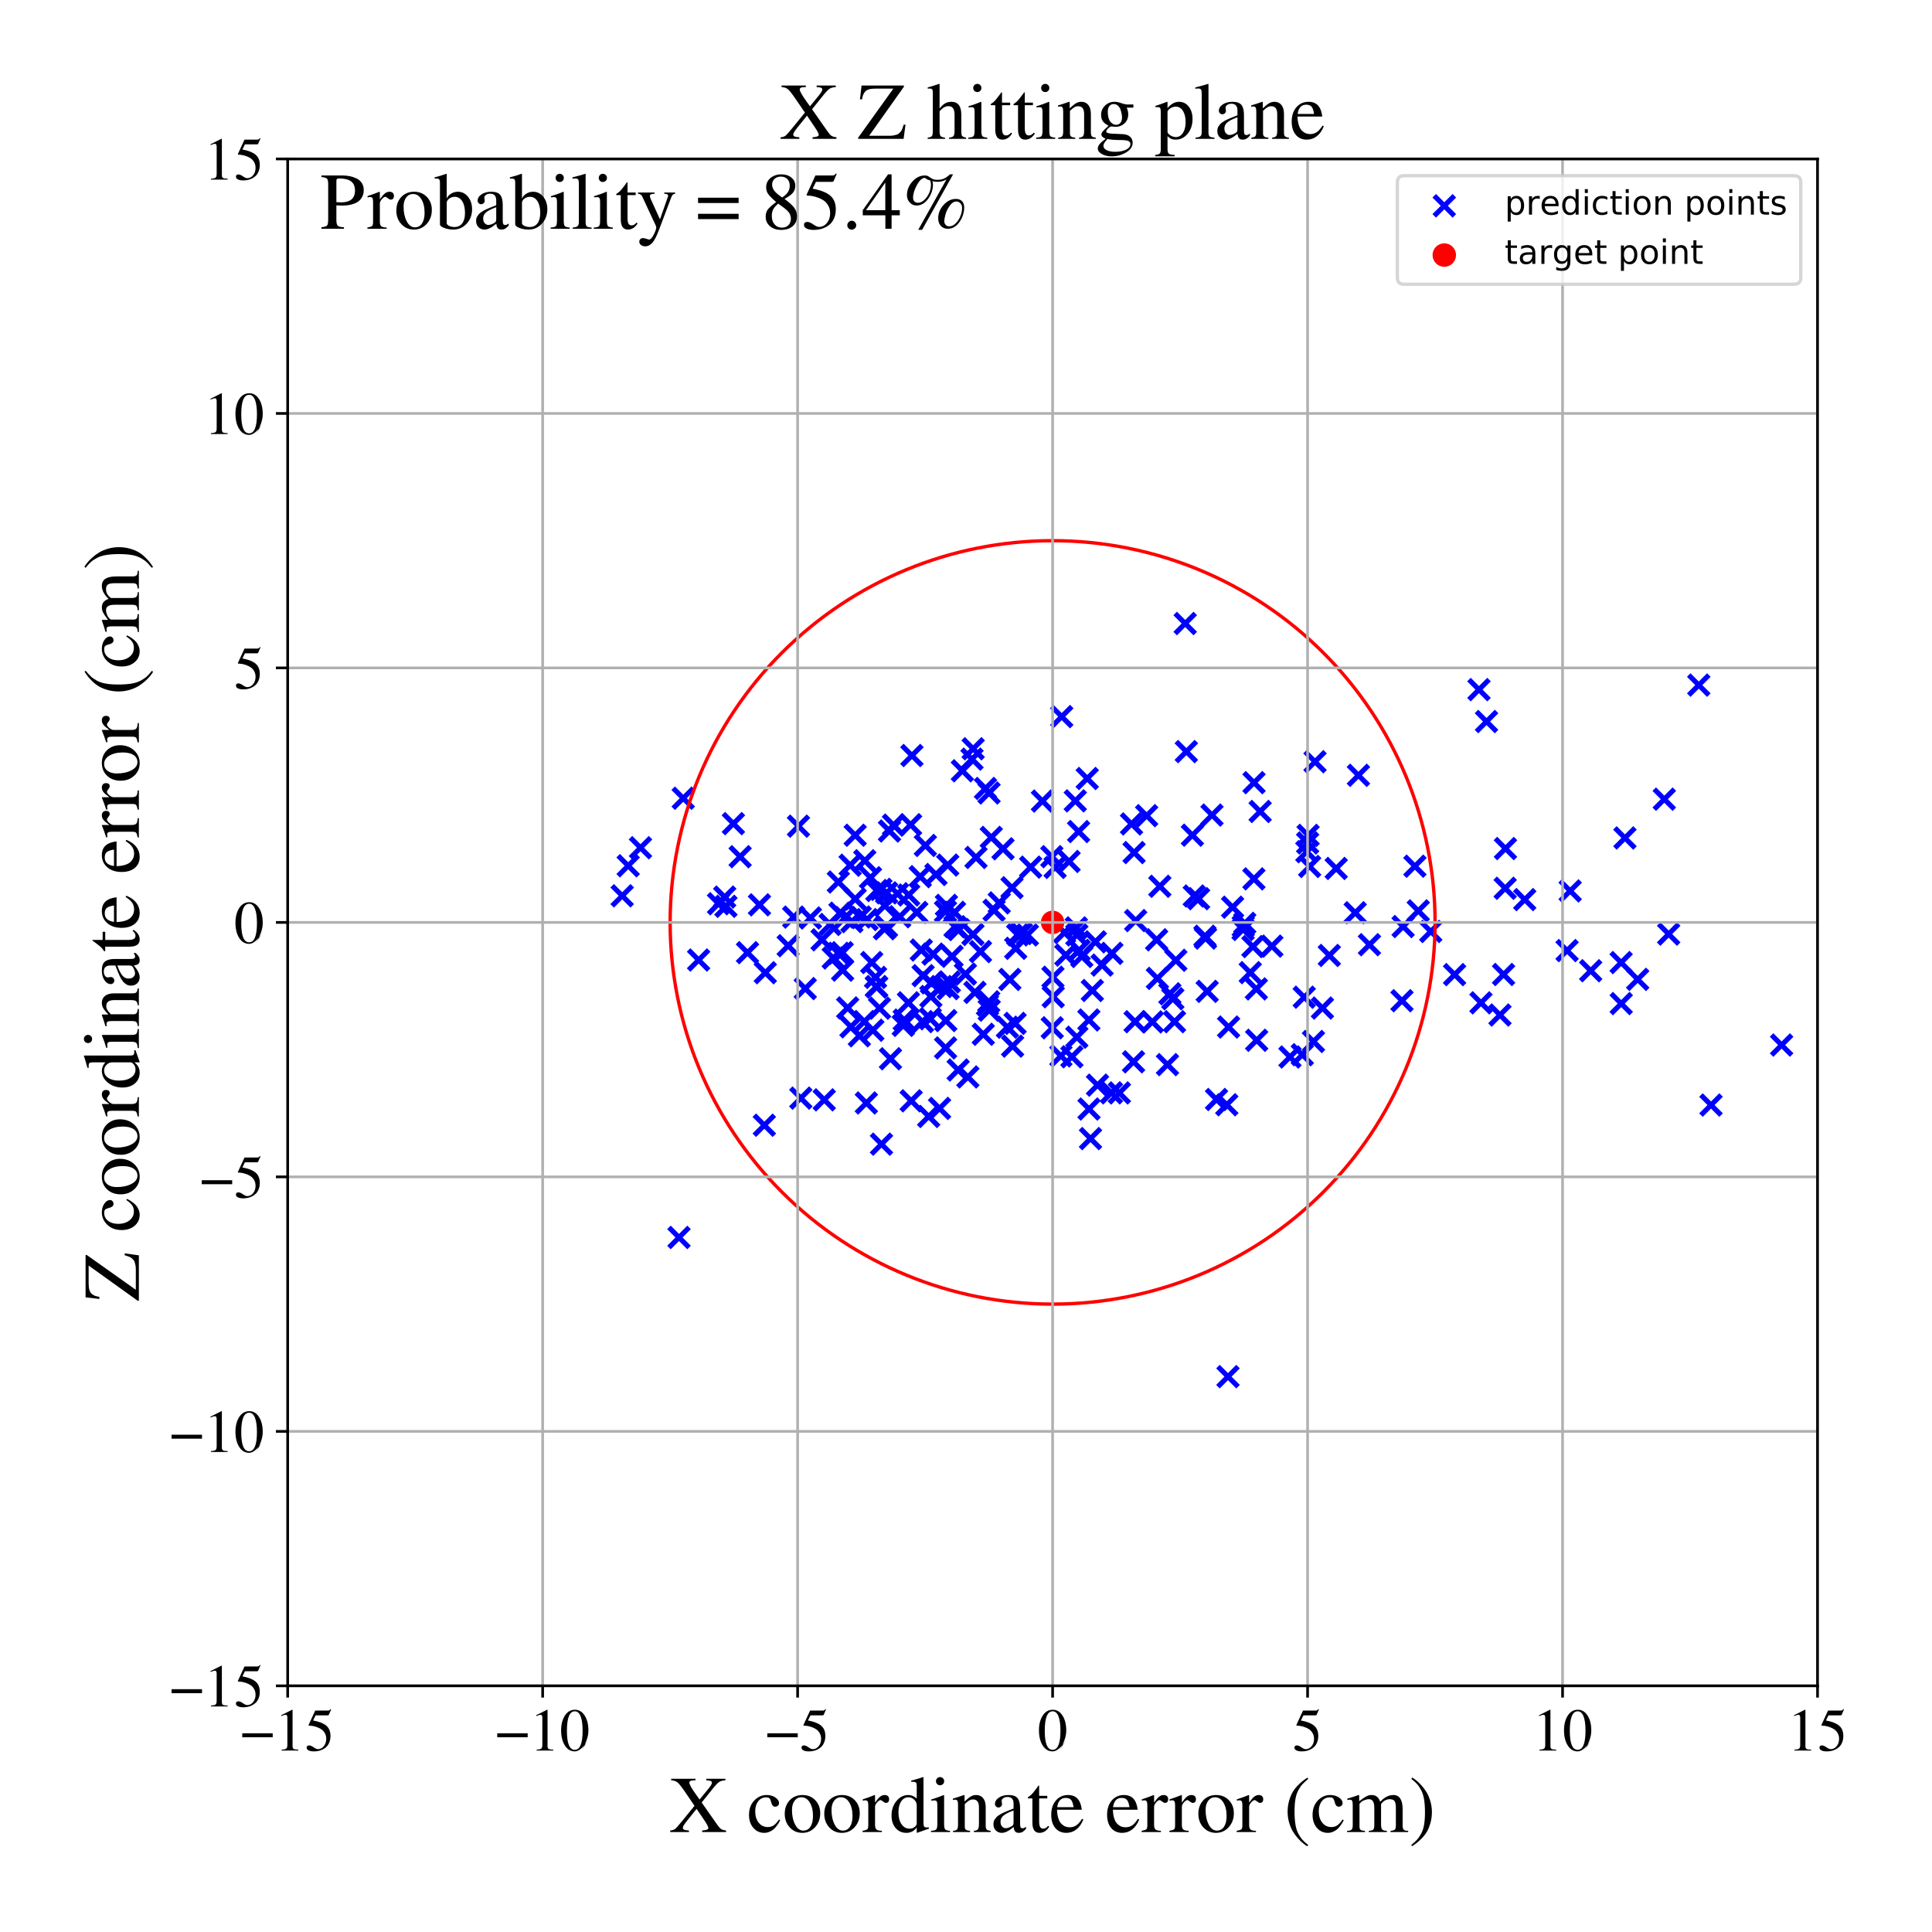 <?xml version="1.0" encoding="utf-8" standalone="no"?>
<!DOCTYPE svg PUBLIC "-//W3C//DTD SVG 1.1//EN"
  "http://www.w3.org/Graphics/SVG/1.1/DTD/svg11.dtd">
<!-- Created with matplotlib (https://matplotlib.org/) -->
<svg height="576pt" version="1.1" viewBox="0 0 576 576" width="576pt" xmlns="http://www.w3.org/2000/svg" xmlns:xlink="http://www.w3.org/1999/xlink">
 <defs>
  <style type="text/css">
*{stroke-linecap:butt;stroke-linejoin:round;}
  </style>
 </defs>
 <g id="figure_1">
  <g id="patch_1">
   <path d="M 0 576 
L 576 576 
L 576 0 
L 0 0 
z
" style="fill:#ffffff;"/>
  </g>
  <g id="axes_1">
   <g id="patch_2">
    <path d="M 85.766 502.609 
L 541.875 502.609 
L 541.875 47.391 
L 85.766 47.391 
z
" style="fill:#ffffff;"/>
   </g>
   <g id="PathCollection_1">
    <defs>
     <path d="M -3 3 
L 3 -3 
M -3 -3 
L 3 3 
" id="mf142554e48" style="stroke:#0000ff;stroke-width:1.5;"/>
    </defs>
    <g clip-path="url(#pa17ec0a7b1)">
     <use style="fill:#0000ff;stroke:#0000ff;stroke-width:1.5;" x="373.537" xlink:href="#mf142554e48" y="282.213"/>
     <use style="fill:#0000ff;stroke:#0000ff;stroke-width:1.5;" x="282.645" xlink:href="#mf142554e48" y="294.738"/>
     <use style="fill:#0000ff;stroke:#0000ff;stroke-width:1.5;" x="252.001" xlink:href="#mf142554e48" y="273.559"/>
     <use style="fill:#0000ff;stroke:#0000ff;stroke-width:1.5;" x="278.169" xlink:href="#mf142554e48" y="284.444"/>
     <use style="fill:#0000ff;stroke:#0000ff;stroke-width:1.5;" x="366.288" xlink:href="#mf142554e48" y="306.197"/>
     <use style="fill:#0000ff;stroke:#0000ff;stroke-width:1.5;" x="285.662" xlink:href="#mf142554e48" y="319.005"/>
     <use style="fill:#0000ff;stroke:#0000ff;stroke-width:1.5;" x="483.321" xlink:href="#mf142554e48" y="286.977"/>
     <use style="fill:#0000ff;stroke:#0000ff;stroke-width:1.5;" x="238.752" xlink:href="#mf142554e48" y="327.391"/>
     <use style="fill:#0000ff;stroke:#0000ff;stroke-width:1.5;" x="281.975" xlink:href="#mf142554e48" y="304.274"/>
     <use style="fill:#0000ff;stroke:#0000ff;stroke-width:1.5;" x="585.851" xlink:href="#mf142554e48" y="224.982"/>
     <use style="fill:#0000ff;stroke:#0000ff;stroke-width:1.5;" x="341.854" xlink:href="#mf142554e48" y="243.177"/>
     <use style="fill:#0000ff;stroke:#0000ff;stroke-width:1.5;" x="467.205" xlink:href="#mf142554e48" y="283.401"/>
     <use style="fill:#0000ff;stroke:#0000ff;stroke-width:1.5;" x="421.835" xlink:href="#mf142554e48" y="258.248"/>
     <use style="fill:#0000ff;stroke:#0000ff;stroke-width:1.5;" x="359.91" xlink:href="#mf142554e48" y="295.561"/>
     <use style="fill:#0000ff;stroke:#0000ff;stroke-width:1.5;" x="321.039" xlink:href="#mf142554e48" y="309.22"/>
     <use style="fill:#0000ff;stroke:#0000ff;stroke-width:1.5;" x="353.693" xlink:href="#mf142554e48" y="224.08"/>
     <use style="fill:#0000ff;stroke:#0000ff;stroke-width:1.5;" x="389.85" xlink:href="#mf142554e48" y="251.319"/>
     <use style="fill:#0000ff;stroke:#0000ff;stroke-width:1.5;" x="333.725" xlink:href="#mf142554e48" y="325.84"/>
     <use style="fill:#0000ff;stroke:#0000ff;stroke-width:1.5;" x="337.344" xlink:href="#mf142554e48" y="245.643"/>
     <use style="fill:#0000ff;stroke:#0000ff;stroke-width:1.5;" x="921.915" xlink:href="#mf142554e48" y="302.819"/>
     <use style="fill:#0000ff;stroke:#0000ff;stroke-width:1.5;" x="497.488" xlink:href="#mf142554e48" y="278.484"/>
     <use style="fill:#0000ff;stroke:#0000ff;stroke-width:1.5;" x="249.938" xlink:href="#mf142554e48" y="262.963"/>
     <use style="fill:#0000ff;stroke:#0000ff;stroke-width:1.5;" x="325.119" xlink:href="#mf142554e48" y="339.455"/>
     <use style="fill:#0000ff;stroke:#0000ff;stroke-width:1.5;" x="226.427" xlink:href="#mf142554e48" y="269.762"/>
     <use style="fill:#0000ff;stroke:#0000ff;stroke-width:1.5;" x="448.833" xlink:href="#mf142554e48" y="252.985"/>
     <use style="fill:#0000ff;stroke:#0000ff;stroke-width:1.5;" x="262.63" xlink:href="#mf142554e48" y="265.152"/>
     <use style="fill:#0000ff;stroke:#0000ff;stroke-width:1.5;" x="404.033" xlink:href="#mf142554e48" y="272.127"/>
     <use style="fill:#0000ff;stroke:#0000ff;stroke-width:1.5;" x="253.975" xlink:href="#mf142554e48" y="274.765"/>
     <use style="fill:#0000ff;stroke:#0000ff;stroke-width:1.5;" x="366.111" xlink:href="#mf142554e48" y="410.426"/>
     <use style="fill:#0000ff;stroke:#0000ff;stroke-width:1.5;" x="373.871" xlink:href="#mf142554e48" y="233.338"/>
     <use style="fill:#0000ff;stroke:#0000ff;stroke-width:1.5;" x="344.836" xlink:href="#mf142554e48" y="280.192"/>
     <use style="fill:#0000ff;stroke:#0000ff;stroke-width:1.5;" x="443.189" xlink:href="#mf142554e48" y="215.116"/>
     <use style="fill:#0000ff;stroke:#0000ff;stroke-width:1.5;" x="355.5" xlink:href="#mf142554e48" y="248.999"/>
     <use style="fill:#0000ff;stroke:#0000ff;stroke-width:1.5;" x="208.288" xlink:href="#mf142554e48" y="286.216"/>
     <use style="fill:#0000ff;stroke:#0000ff;stroke-width:1.5;" x="277.705" xlink:href="#mf142554e48" y="293.038"/>
     <use style="fill:#0000ff;stroke:#0000ff;stroke-width:1.5;" x="319.571" xlink:href="#mf142554e48" y="315.068"/>
     <use style="fill:#0000ff;stroke:#0000ff;stroke-width:1.5;" x="496.188" xlink:href="#mf142554e48" y="238.271"/>
     <use style="fill:#0000ff;stroke:#0000ff;stroke-width:1.5;" x="290.977" xlink:href="#mf142554e48" y="255.645"/>
     <use style="fill:#0000ff;stroke:#0000ff;stroke-width:1.5;" x="313.593" xlink:href="#mf142554e48" y="255.401"/>
     <use style="fill:#0000ff;stroke:#0000ff;stroke-width:1.5;" x="253.695" xlink:href="#mf142554e48" y="306.139"/>
     <use style="fill:#0000ff;stroke:#0000ff;stroke-width:1.5;" x="214.218" xlink:href="#mf142554e48" y="269.439"/>
     <use style="fill:#0000ff;stroke:#0000ff;stroke-width:1.5;" x="270.913" xlink:href="#mf142554e48" y="266.833"/>
     <use style="fill:#0000ff;stroke:#0000ff;stroke-width:1.5;" x="228.163" xlink:href="#mf142554e48" y="290.005"/>
     <use style="fill:#0000ff;stroke:#0000ff;stroke-width:1.5;" x="320.885" xlink:href="#mf142554e48" y="276.636"/>
     <use style="fill:#0000ff;stroke:#0000ff;stroke-width:1.5;" x="279.039" xlink:href="#mf142554e48" y="260.719"/>
     <use style="fill:#0000ff;stroke:#0000ff;stroke-width:1.5;" x="295.536" xlink:href="#mf142554e48" y="249.655"/>
     <use style="fill:#0000ff;stroke:#0000ff;stroke-width:1.5;" x="357.347" xlink:href="#mf142554e48" y="267.931"/>
     <use style="fill:#0000ff;stroke:#0000ff;stroke-width:1.5;" x="367.485" xlink:href="#mf142554e48" y="270.468"/>
     <use style="fill:#0000ff;stroke:#0000ff;stroke-width:1.5;" x="259.529" xlink:href="#mf142554e48" y="261.675"/>
     <use style="fill:#0000ff;stroke:#0000ff;stroke-width:1.5;" x="316.538" xlink:href="#mf142554e48" y="213.646"/>
     <use style="fill:#0000ff;stroke:#0000ff;stroke-width:1.5;" x="287.823" xlink:href="#mf142554e48" y="290.408"/>
     <use style="fill:#0000ff;stroke:#0000ff;stroke-width:1.5;" x="247.488" xlink:href="#mf142554e48" y="275.612"/>
     <use style="fill:#0000ff;stroke:#0000ff;stroke-width:1.5;" x="252.72" xlink:href="#mf142554e48" y="300.493"/>
     <use style="fill:#0000ff;stroke:#0000ff;stroke-width:1.5;" x="398.371" xlink:href="#mf142554e48" y="258.913"/>
     <use style="fill:#0000ff;stroke:#0000ff;stroke-width:1.5;" x="220.666" xlink:href="#mf142554e48" y="255.416"/>
     <use style="fill:#0000ff;stroke:#0000ff;stroke-width:1.5;" x="262.227" xlink:href="#mf142554e48" y="300.579"/>
     <use style="fill:#0000ff;stroke:#0000ff;stroke-width:1.5;" x="269.579" xlink:href="#mf142554e48" y="304.114"/>
     <use style="fill:#0000ff;stroke:#0000ff;stroke-width:1.5;" x="277.521" xlink:href="#mf142554e48" y="297.099"/>
     <use style="fill:#0000ff;stroke:#0000ff;stroke-width:1.5;" x="321.573" xlink:href="#mf142554e48" y="247.917"/>
     <use style="fill:#0000ff;stroke:#0000ff;stroke-width:1.5;" x="322.524" xlink:href="#mf142554e48" y="285.16"/>
     <use style="fill:#0000ff;stroke:#0000ff;stroke-width:1.5;" x="365.747" xlink:href="#mf142554e48" y="329.366"/>
     <use style="fill:#0000ff;stroke:#0000ff;stroke-width:1.5;" x="374.659" xlink:href="#mf142554e48" y="310.143"/>
     <use style="fill:#0000ff;stroke:#0000ff;stroke-width:1.5;" x="321.051" xlink:href="#mf142554e48" y="278.738"/>
     <use style="fill:#0000ff;stroke:#0000ff;stroke-width:1.5;" x="776.915" xlink:href="#mf142554e48" y="344.391"/>
     <use style="fill:#0000ff;stroke:#0000ff;stroke-width:1.5;" x="417.983" xlink:href="#mf142554e48" y="298.353"/>
     <use style="fill:#0000ff;stroke:#0000ff;stroke-width:1.5;" x="746.818" xlink:href="#mf142554e48" y="264.262"/>
     <use style="fill:#0000ff;stroke:#0000ff;stroke-width:1.5;" x="356.052" xlink:href="#mf142554e48" y="267.125"/>
     <use style="fill:#0000ff;stroke:#0000ff;stroke-width:1.5;" x="276.872" xlink:href="#mf142554e48" y="332.858"/>
     <use style="fill:#0000ff;stroke:#0000ff;stroke-width:1.5;" x="317.758" xlink:href="#mf142554e48" y="284.756"/>
     <use style="fill:#0000ff;stroke:#0000ff;stroke-width:1.5;" x="264.333" xlink:href="#mf142554e48" y="266.193"/>
     <use style="fill:#0000ff;stroke:#0000ff;stroke-width:1.5;" x="302.64" xlink:href="#mf142554e48" y="305.108"/>
     <use style="fill:#0000ff;stroke:#0000ff;stroke-width:1.5;" x="440.94" xlink:href="#mf142554e48" y="205.601"/>
     <use style="fill:#0000ff;stroke:#0000ff;stroke-width:1.5;" x="245.091" xlink:href="#mf142554e48" y="280.19"/>
     <use style="fill:#0000ff;stroke:#0000ff;stroke-width:1.5;" x="227.873" xlink:href="#mf142554e48" y="335.468"/>
     <use style="fill:#0000ff;stroke:#0000ff;stroke-width:1.5;" x="271.48" xlink:href="#mf142554e48" y="245.875"/>
     <use style="fill:#0000ff;stroke:#0000ff;stroke-width:1.5;" x="274.676" xlink:href="#mf142554e48" y="283.239"/>
     <use style="fill:#0000ff;stroke:#0000ff;stroke-width:1.5;" x="269.293" xlink:href="#mf142554e48" y="305.7"/>
     <use style="fill:#0000ff;stroke:#0000ff;stroke-width:1.5;" x="320.581" xlink:href="#mf142554e48" y="238.766"/>
     <use style="fill:#0000ff;stroke:#0000ff;stroke-width:1.5;" x="290.664" xlink:href="#mf142554e48" y="295.864"/>
     <use style="fill:#0000ff;stroke:#0000ff;stroke-width:1.5;" x="258.484" xlink:href="#mf142554e48" y="274.159"/>
     <use style="fill:#0000ff;stroke:#0000ff;stroke-width:1.5;" x="307.28" xlink:href="#mf142554e48" y="258.518"/>
     <use style="fill:#0000ff;stroke:#0000ff;stroke-width:1.5;" x="384.585" xlink:href="#mf142554e48" y="315.13"/>
     <use style="fill:#0000ff;stroke:#0000ff;stroke-width:1.5;" x="202.437" xlink:href="#mf142554e48" y="368.934"/>
     <use style="fill:#0000ff;stroke:#0000ff;stroke-width:1.5;" x="353.353" xlink:href="#mf142554e48" y="185.892"/>
     <use style="fill:#0000ff;stroke:#0000ff;stroke-width:1.5;" x="294.924" xlink:href="#mf142554e48" y="301.171"/>
     <use style="fill:#0000ff;stroke:#0000ff;stroke-width:1.5;" x="294.4" xlink:href="#mf142554e48" y="299.63"/>
     <use style="fill:#0000ff;stroke:#0000ff;stroke-width:1.5;" x="359.403" xlink:href="#mf142554e48" y="279.678"/>
     <use style="fill:#0000ff;stroke:#0000ff;stroke-width:1.5;" x="390.449" xlink:href="#mf142554e48" y="258.326"/>
     <use style="fill:#0000ff;stroke:#0000ff;stroke-width:1.5;" x="345.067" xlink:href="#mf142554e48" y="291.702"/>
     <use style="fill:#0000ff;stroke:#0000ff;stroke-width:1.5;" x="302.819" xlink:href="#mf142554e48" y="282.725"/>
     <use style="fill:#0000ff;stroke:#0000ff;stroke-width:1.5;" x="262.806" xlink:href="#mf142554e48" y="341.112"/>
     <use style="fill:#0000ff;stroke:#0000ff;stroke-width:1.5;" x="281.892" xlink:href="#mf142554e48" y="271.774"/>
     <use style="fill:#0000ff;stroke:#0000ff;stroke-width:1.5;" x="389.99" xlink:href="#mf142554e48" y="249.052"/>
     <use style="fill:#0000ff;stroke:#0000ff;stroke-width:1.5;" x="254.951" xlink:href="#mf142554e48" y="268.015"/>
     <use style="fill:#0000ff;stroke:#0000ff;stroke-width:1.5;" x="301.889" xlink:href="#mf142554e48" y="311.897"/>
     <use style="fill:#0000ff;stroke:#0000ff;stroke-width:1.5;" x="468.127" xlink:href="#mf142554e48" y="265.612"/>
     <use style="fill:#0000ff;stroke:#0000ff;stroke-width:1.5;" x="348.068" xlink:href="#mf142554e48" y="317.4"/>
     <use style="fill:#0000ff;stroke:#0000ff;stroke-width:1.5;" x="373.834" xlink:href="#mf142554e48" y="262.025"/>
     <use style="fill:#0000ff;stroke:#0000ff;stroke-width:1.5;" x="283.036" xlink:href="#mf142554e48" y="292.759"/>
     <use style="fill:#0000ff;stroke:#0000ff;stroke-width:1.5;" x="343.557" xlink:href="#mf142554e48" y="304.664"/>
     <use style="fill:#0000ff;stroke:#0000ff;stroke-width:1.5;" x="250.428" xlink:href="#mf142554e48" y="272.245"/>
     <use style="fill:#0000ff;stroke:#0000ff;stroke-width:1.5;" x="275.216" xlink:href="#mf142554e48" y="290.878"/>
     <use style="fill:#0000ff;stroke:#0000ff;stroke-width:1.5;" x="324.637" xlink:href="#mf142554e48" y="304.093"/>
     <use style="fill:#0000ff;stroke:#0000ff;stroke-width:1.5;" x="388.835" xlink:href="#mf142554e48" y="297.301"/>
     <use style="fill:#0000ff;stroke:#0000ff;stroke-width:1.5;" x="304.511" xlink:href="#mf142554e48" y="278.336"/>
     <use style="fill:#0000ff;stroke:#0000ff;stroke-width:1.5;" x="303.415" xlink:href="#mf142554e48" y="278.722"/>
     <use style="fill:#0000ff;stroke:#0000ff;stroke-width:1.5;" x="268.233" xlink:href="#mf142554e48" y="273.311"/>
     <use style="fill:#0000ff;stroke:#0000ff;stroke-width:1.5;" x="258.294" xlink:href="#mf142554e48" y="328.836"/>
     <use style="fill:#0000ff;stroke:#0000ff;stroke-width:1.5;" x="286.92" xlink:href="#mf142554e48" y="229.8"/>
     <use style="fill:#0000ff;stroke:#0000ff;stroke-width:1.5;" x="754.106" xlink:href="#mf142554e48" y="346.383"/>
     <use style="fill:#0000ff;stroke:#0000ff;stroke-width:1.5;" x="379.189" xlink:href="#mf142554e48" y="282.075"/>
     <use style="fill:#0000ff;stroke:#0000ff;stroke-width:1.5;" x="271.656" xlink:href="#mf142554e48" y="328.195"/>
     <use style="fill:#0000ff;stroke:#0000ff;stroke-width:1.5;" x="261.368" xlink:href="#mf142554e48" y="294.274"/>
     <use style="fill:#0000ff;stroke:#0000ff;stroke-width:1.5;" x="251.217" xlink:href="#mf142554e48" y="289.237"/>
     <use style="fill:#0000ff;stroke:#0000ff;stroke-width:1.5;" x="448.267" xlink:href="#mf142554e48" y="290.533"/>
     <use style="fill:#0000ff;stroke:#0000ff;stroke-width:1.5;" x="238.051" xlink:href="#mf142554e48" y="246.311"/>
     <use style="fill:#0000ff;stroke:#0000ff;stroke-width:1.5;" x="284.721" xlink:href="#mf142554e48" y="276.284"/>
     <use style="fill:#0000ff;stroke:#0000ff;stroke-width:1.5;" x="474.242" xlink:href="#mf142554e48" y="289.413"/>
     <use style="fill:#0000ff;stroke:#0000ff;stroke-width:1.5;" x="292.312" xlink:href="#mf142554e48" y="283.702"/>
     <use style="fill:#0000ff;stroke:#0000ff;stroke-width:1.5;" x="362.691" xlink:href="#mf142554e48" y="327.797"/>
     <use style="fill:#0000ff;stroke:#0000ff;stroke-width:1.5;" x="266.38" xlink:href="#mf142554e48" y="245.991"/>
     <use style="fill:#0000ff;stroke:#0000ff;stroke-width:1.5;" x="404.996" xlink:href="#mf142554e48" y="231.147"/>
     <use style="fill:#0000ff;stroke:#0000ff;stroke-width:1.5;" x="638.043" xlink:href="#mf142554e48" y="256.069"/>
     <use style="fill:#0000ff;stroke:#0000ff;stroke-width:1.5;" x="275.029" xlink:href="#mf142554e48" y="304.58"/>
     <use style="fill:#0000ff;stroke:#0000ff;stroke-width:1.5;" x="250.008" xlink:href="#mf142554e48" y="284.217"/>
     <use style="fill:#0000ff;stroke:#0000ff;stroke-width:1.5;" x="388.266" xlink:href="#mf142554e48" y="314.447"/>
     <use style="fill:#0000ff;stroke:#0000ff;stroke-width:1.5;" x="338.111" xlink:href="#mf142554e48" y="254.183"/>
     <use style="fill:#0000ff;stroke:#0000ff;stroke-width:1.5;" x="265.478" xlink:href="#mf142554e48" y="315.652"/>
     <use style="fill:#0000ff;stroke:#0000ff;stroke-width:1.5;" x="418.319" xlink:href="#mf142554e48" y="276.24"/>
     <use style="fill:#0000ff;stroke:#0000ff;stroke-width:1.5;" x="396.318" xlink:href="#mf142554e48" y="284.854"/>
     <use style="fill:#0000ff;stroke:#0000ff;stroke-width:1.5;" x="374.562" xlink:href="#mf142554e48" y="294.831"/>
     <use style="fill:#0000ff;stroke:#0000ff;stroke-width:1.5;" x="345.788" xlink:href="#mf142554e48" y="264.235"/>
     <use style="fill:#0000ff;stroke:#0000ff;stroke-width:1.5;" x="371.111" xlink:href="#mf142554e48" y="275.276"/>
     <use style="fill:#0000ff;stroke:#0000ff;stroke-width:1.5;" x="375.693" xlink:href="#mf142554e48" y="241.928"/>
     <use style="fill:#0000ff;stroke:#0000ff;stroke-width:1.5;" x="325.667" xlink:href="#mf142554e48" y="295.303"/>
     <use style="fill:#0000ff;stroke:#0000ff;stroke-width:1.5;" x="297.91" xlink:href="#mf142554e48" y="269.183"/>
     <use style="fill:#0000ff;stroke:#0000ff;stroke-width:1.5;" x="253.459" xlink:href="#mf142554e48" y="257.95"/>
     <use style="fill:#0000ff;stroke:#0000ff;stroke-width:1.5;" x="310.79" xlink:href="#mf142554e48" y="238.822"/>
     <use style="fill:#0000ff;stroke:#0000ff;stroke-width:1.5;" x="280.116" xlink:href="#mf142554e48" y="330.456"/>
     <use style="fill:#0000ff;stroke:#0000ff;stroke-width:1.5;" x="277.343" xlink:href="#mf142554e48" y="303.72"/>
     <use style="fill:#0000ff;stroke:#0000ff;stroke-width:1.5;" x="422.834" xlink:href="#mf142554e48" y="271.559"/>
     <use style="fill:#0000ff;stroke:#0000ff;stroke-width:1.5;" x="488.253" xlink:href="#mf142554e48" y="291.987"/>
     <use style="fill:#0000ff;stroke:#0000ff;stroke-width:1.5;" x="531.164" xlink:href="#mf142554e48" y="311.563"/>
     <use style="fill:#0000ff;stroke:#0000ff;stroke-width:1.5;" x="426.563" xlink:href="#mf142554e48" y="277.706"/>
     <use style="fill:#0000ff;stroke:#0000ff;stroke-width:1.5;" x="290.131" xlink:href="#mf142554e48" y="223.236"/>
     <use style="fill:#0000ff;stroke:#0000ff;stroke-width:1.5;" x="448.748" xlink:href="#mf142554e48" y="264.827"/>
     <use style="fill:#0000ff;stroke:#0000ff;stroke-width:1.5;" x="370.612" xlink:href="#mf142554e48" y="277.114"/>
     <use style="fill:#0000ff;stroke:#0000ff;stroke-width:1.5;" x="265.184" xlink:href="#mf142554e48" y="247.758"/>
     <use style="fill:#0000ff;stroke:#0000ff;stroke-width:1.5;" x="313.92" xlink:href="#mf142554e48" y="291.347"/>
     <use style="fill:#0000ff;stroke:#0000ff;stroke-width:1.5;" x="256.211" xlink:href="#mf142554e48" y="308.807"/>
     <use style="fill:#0000ff;stroke:#0000ff;stroke-width:1.5;" x="241.613" xlink:href="#mf142554e48" y="273.679"/>
     <use style="fill:#0000ff;stroke:#0000ff;stroke-width:1.5;" x="240.079" xlink:href="#mf142554e48" y="294.733"/>
     <use style="fill:#0000ff;stroke:#0000ff;stroke-width:1.5;" x="294.781" xlink:href="#mf142554e48" y="298.668"/>
     <use style="fill:#0000ff;stroke:#0000ff;stroke-width:1.5;" x="331.368" xlink:href="#mf142554e48" y="325.819"/>
     <use style="fill:#0000ff;stroke:#0000ff;stroke-width:1.5;" x="216.059" xlink:href="#mf142554e48" y="267.445"/>
     <use style="fill:#0000ff;stroke:#0000ff;stroke-width:1.5;" x="484.452" xlink:href="#mf142554e48" y="249.825"/>
     <use style="fill:#0000ff;stroke:#0000ff;stroke-width:1.5;" x="408.282" xlink:href="#mf142554e48" y="281.651"/>
     <use style="fill:#0000ff;stroke:#0000ff;stroke-width:1.5;" x="218.654" xlink:href="#mf142554e48" y="245.555"/>
     <use style="fill:#0000ff;stroke:#0000ff;stroke-width:1.5;" x="271.874" xlink:href="#mf142554e48" y="225.246"/>
     <use style="fill:#0000ff;stroke:#0000ff;stroke-width:1.5;" x="284.581" xlink:href="#mf142554e48" y="272.001"/>
     <use style="fill:#0000ff;stroke:#0000ff;stroke-width:1.5;" x="251.098" xlink:href="#mf142554e48" y="284.028"/>
     <use style="fill:#0000ff;stroke:#0000ff;stroke-width:1.5;" x="326.573" xlink:href="#mf142554e48" y="280.8"/>
     <use style="fill:#0000ff;stroke:#0000ff;stroke-width:1.5;" x="259.891" xlink:href="#mf142554e48" y="286.97"/>
     <use style="fill:#0000ff;stroke:#0000ff;stroke-width:1.5;" x="283.834" xlink:href="#mf142554e48" y="285.113"/>
     <use style="fill:#0000ff;stroke:#0000ff;stroke-width:1.5;" x="625.012" xlink:href="#mf142554e48" y="320.842"/>
     <use style="fill:#0000ff;stroke:#0000ff;stroke-width:1.5;" x="245.744" xlink:href="#mf142554e48" y="327.905"/>
     <use style="fill:#0000ff;stroke:#0000ff;stroke-width:1.5;" x="350.169" xlink:href="#mf142554e48" y="304.605"/>
     <use style="fill:#0000ff;stroke:#0000ff;stroke-width:1.5;" x="289.787" xlink:href="#mf142554e48" y="226.322"/>
     <use style="fill:#0000ff;stroke:#0000ff;stroke-width:1.5;" x="290.073" xlink:href="#mf142554e48" y="278.603"/>
     <use style="fill:#0000ff;stroke:#0000ff;stroke-width:1.5;" x="321.733" xlink:href="#mf142554e48" y="283.33"/>
     <use style="fill:#0000ff;stroke:#0000ff;stroke-width:1.5;" x="280.695" xlink:href="#mf142554e48" y="294.126"/>
     <use style="fill:#0000ff;stroke:#0000ff;stroke-width:1.5;" x="301.065" xlink:href="#mf142554e48" y="292.001"/>
     <use style="fill:#0000ff;stroke:#0000ff;stroke-width:1.5;" x="314.005" xlink:href="#mf142554e48" y="297.167"/>
     <use style="fill:#0000ff;stroke:#0000ff;stroke-width:1.5;" x="234.983" xlink:href="#mf142554e48" y="281.953"/>
     <use style="fill:#0000ff;stroke:#0000ff;stroke-width:1.5;" x="324.145" xlink:href="#mf142554e48" y="232.097"/>
     <use style="fill:#0000ff;stroke:#0000ff;stroke-width:1.5;" x="510.118" xlink:href="#mf142554e48" y="329.454"/>
     <use style="fill:#0000ff;stroke:#0000ff;stroke-width:1.5;" x="254.961" xlink:href="#mf142554e48" y="249.013"/>
     <use style="fill:#0000ff;stroke:#0000ff;stroke-width:1.5;" x="592.713" xlink:href="#mf142554e48" y="221.221"/>
     <use style="fill:#0000ff;stroke:#0000ff;stroke-width:1.5;" x="263.795" xlink:href="#mf142554e48" y="270.004"/>
     <use style="fill:#0000ff;stroke:#0000ff;stroke-width:1.5;" x="561.812" xlink:href="#mf142554e48" y="294.169"/>
     <use style="fill:#0000ff;stroke:#0000ff;stroke-width:1.5;" x="350.552" xlink:href="#mf142554e48" y="286.295"/>
     <use style="fill:#0000ff;stroke:#0000ff;stroke-width:1.5;" x="306.301" xlink:href="#mf142554e48" y="278.749"/>
     <use style="fill:#0000ff;stroke:#0000ff;stroke-width:1.5;" x="203.697" xlink:href="#mf142554e48" y="237.982"/>
     <use style="fill:#0000ff;stroke:#0000ff;stroke-width:1.5;" x="318.733" xlink:href="#mf142554e48" y="256.827"/>
     <use style="fill:#0000ff;stroke:#0000ff;stroke-width:1.5;" x="359.235" xlink:href="#mf142554e48" y="279.127"/>
     <use style="fill:#0000ff;stroke:#0000ff;stroke-width:1.5;" x="349.663" xlink:href="#mf142554e48" y="297.76"/>
     <use style="fill:#0000ff;stroke:#0000ff;stroke-width:1.5;" x="324.677" xlink:href="#mf142554e48" y="330.64"/>
     <use style="fill:#0000ff;stroke:#0000ff;stroke-width:1.5;" x="394.264" xlink:href="#mf142554e48" y="300.537"/>
     <use style="fill:#0000ff;stroke:#0000ff;stroke-width:1.5;" x="348.784" xlink:href="#mf142554e48" y="296.285"/>
     <use style="fill:#0000ff;stroke:#0000ff;stroke-width:1.5;" x="301.713" xlink:href="#mf142554e48" y="264.662"/>
     <use style="fill:#0000ff;stroke:#0000ff;stroke-width:1.5;" x="313.72" xlink:href="#mf142554e48" y="306.418"/>
     <use style="fill:#0000ff;stroke:#0000ff;stroke-width:1.5;" x="285.89" xlink:href="#mf142554e48" y="277.142"/>
     <use style="fill:#0000ff;stroke:#0000ff;stroke-width:1.5;" x="267.581" xlink:href="#mf142554e48" y="266.447"/>
     <use style="fill:#0000ff;stroke:#0000ff;stroke-width:1.5;" x="389.616" xlink:href="#mf142554e48" y="253.925"/>
     <use style="fill:#0000ff;stroke:#0000ff;stroke-width:1.5;" x="264.302" xlink:href="#mf142554e48" y="276.263"/>
     <use style="fill:#0000ff;stroke:#0000ff;stroke-width:1.5;" x="274.362" xlink:href="#mf142554e48" y="261.36"/>
     <use style="fill:#0000ff;stroke:#0000ff;stroke-width:1.5;" x="300.34" xlink:href="#mf142554e48" y="306.242"/>
     <use style="fill:#0000ff;stroke:#0000ff;stroke-width:1.5;" x="337.951" xlink:href="#mf142554e48" y="316.566"/>
     <use style="fill:#0000ff;stroke:#0000ff;stroke-width:1.5;" x="190.955" xlink:href="#mf142554e48" y="252.745"/>
     <use style="fill:#0000ff;stroke:#0000ff;stroke-width:1.5;" x="338.416" xlink:href="#mf142554e48" y="304.612"/>
     <use style="fill:#0000ff;stroke:#0000ff;stroke-width:1.5;" x="331.485" xlink:href="#mf142554e48" y="284.231"/>
     <use style="fill:#0000ff;stroke:#0000ff;stroke-width:1.5;" x="222.861" xlink:href="#mf142554e48" y="284.022"/>
     <use style="fill:#0000ff;stroke:#0000ff;stroke-width:1.5;" x="282.556" xlink:href="#mf142554e48" y="257.91"/>
     <use style="fill:#0000ff;stroke:#0000ff;stroke-width:1.5;" x="293.149" xlink:href="#mf142554e48" y="308.354"/>
     <use style="fill:#0000ff;stroke:#0000ff;stroke-width:1.5;" x="293.814" xlink:href="#mf142554e48" y="235.07"/>
     <use style="fill:#0000ff;stroke:#0000ff;stroke-width:1.5;" x="506.471" xlink:href="#mf142554e48" y="204.252"/>
     <use style="fill:#0000ff;stroke:#0000ff;stroke-width:1.5;" x="185.499" xlink:href="#mf142554e48" y="267.073"/>
     <use style="fill:#0000ff;stroke:#0000ff;stroke-width:1.5;" x="327.205" xlink:href="#mf142554e48" y="323.522"/>
     <use style="fill:#0000ff;stroke:#0000ff;stroke-width:1.5;" x="260.223" xlink:href="#mf142554e48" y="307.158"/>
     <use style="fill:#0000ff;stroke:#0000ff;stroke-width:1.5;" x="257.827" xlink:href="#mf142554e48" y="256.617"/>
     <use style="fill:#0000ff;stroke:#0000ff;stroke-width:1.5;" x="372.752" xlink:href="#mf142554e48" y="289.978"/>
     <use style="fill:#0000ff;stroke:#0000ff;stroke-width:1.5;" x="328.581" xlink:href="#mf142554e48" y="287.729"/>
     <use style="fill:#0000ff;stroke:#0000ff;stroke-width:1.5;" x="248.41" xlink:href="#mf142554e48" y="285.609"/>
     <use style="fill:#0000ff;stroke:#0000ff;stroke-width:1.5;" x="361.337" xlink:href="#mf142554e48" y="243.001"/>
     <use style="fill:#0000ff;stroke:#0000ff;stroke-width:1.5;" x="314.56" xlink:href="#mf142554e48" y="258.604"/>
     <use style="fill:#0000ff;stroke:#0000ff;stroke-width:1.5;" x="261.409" xlink:href="#mf142554e48" y="265.499"/>
     <use style="fill:#0000ff;stroke:#0000ff;stroke-width:1.5;" x="187.287" xlink:href="#mf142554e48" y="258.116"/>
     <use style="fill:#0000ff;stroke:#0000ff;stroke-width:1.5;" x="447.197" xlink:href="#mf142554e48" y="302.61"/>
     <use style="fill:#0000ff;stroke:#0000ff;stroke-width:1.5;" x="454.579" xlink:href="#mf142554e48" y="268.203"/>
     <use style="fill:#0000ff;stroke:#0000ff;stroke-width:1.5;" x="296.367" xlink:href="#mf142554e48" y="271.38"/>
     <use style="fill:#0000ff;stroke:#0000ff;stroke-width:1.5;" x="261.029" xlink:href="#mf142554e48" y="291.399"/>
     <use style="fill:#0000ff;stroke:#0000ff;stroke-width:1.5;" x="370.657" xlink:href="#mf142554e48" y="276.192"/>
     <use style="fill:#0000ff;stroke:#0000ff;stroke-width:1.5;" x="275.884" xlink:href="#mf142554e48" y="252.059"/>
     <use style="fill:#0000ff;stroke:#0000ff;stroke-width:1.5;" x="216.427" xlink:href="#mf142554e48" y="270.207"/>
     <use style="fill:#0000ff;stroke:#0000ff;stroke-width:1.5;" x="391.593" xlink:href="#mf142554e48" y="310.502"/>
     <use style="fill:#0000ff;stroke:#0000ff;stroke-width:1.5;" x="299.037" xlink:href="#mf142554e48" y="253.055"/>
     <use style="fill:#0000ff;stroke:#0000ff;stroke-width:1.5;" x="273.328" xlink:href="#mf142554e48" y="272.022"/>
     <use style="fill:#0000ff;stroke:#0000ff;stroke-width:1.5;" x="281.917" xlink:href="#mf142554e48" y="312.422"/>
     <use style="fill:#0000ff;stroke:#0000ff;stroke-width:1.5;" x="236.627" xlink:href="#mf142554e48" y="273.418"/>
     <use style="fill:#0000ff;stroke:#0000ff;stroke-width:1.5;" x="441.53" xlink:href="#mf142554e48" y="298.984"/>
     <use style="fill:#0000ff;stroke:#0000ff;stroke-width:1.5;" x="288.554" xlink:href="#mf142554e48" y="321.073"/>
     <use style="fill:#0000ff;stroke:#0000ff;stroke-width:1.5;" x="392.059" xlink:href="#mf142554e48" y="227.101"/>
     <use style="fill:#0000ff;stroke:#0000ff;stroke-width:1.5;" x="433.667" xlink:href="#mf142554e48" y="290.566"/>
     <use style="fill:#0000ff;stroke:#0000ff;stroke-width:1.5;" x="256.466" xlink:href="#mf142554e48" y="273.389"/>
     <use style="fill:#0000ff;stroke:#0000ff;stroke-width:1.5;" x="316.291" xlink:href="#mf142554e48" y="314.799"/>
     <use style="fill:#0000ff;stroke:#0000ff;stroke-width:1.5;" x="317.39" xlink:href="#mf142554e48" y="278.024"/>
     <use style="fill:#0000ff;stroke:#0000ff;stroke-width:1.5;" x="282.159" xlink:href="#mf142554e48" y="269.919"/>
     <use style="fill:#0000ff;stroke:#0000ff;stroke-width:1.5;" x="483.345" xlink:href="#mf142554e48" y="299.203"/>
     <use style="fill:#0000ff;stroke:#0000ff;stroke-width:1.5;" x="294.866" xlink:href="#mf142554e48" y="236.417"/>
     <use style="fill:#0000ff;stroke:#0000ff;stroke-width:1.5;" x="257.7" xlink:href="#mf142554e48" y="304.565"/>
     <use style="fill:#0000ff;stroke:#0000ff;stroke-width:1.5;" x="338.58" xlink:href="#mf142554e48" y="274.457"/>
     <use style="fill:#0000ff;stroke:#0000ff;stroke-width:1.5;" x="261.284" xlink:href="#mf142554e48" y="294.128"/>
     <use style="fill:#0000ff;stroke:#0000ff;stroke-width:1.5;" x="270.836" xlink:href="#mf142554e48" y="298.964"/>
     <use style="fill:#0000ff;stroke:#0000ff;stroke-width:1.5;" x="263.683" xlink:href="#mf142554e48" y="276.892"/>
     <use style="fill:#0000ff;stroke:#0000ff;stroke-width:1.5;" x="599.18" xlink:href="#mf142554e48" y="187.708"/>
     <use style="fill:#0000ff;stroke:#0000ff;stroke-width:1.5;" x="918.827" xlink:href="#mf142554e48" y="163.458"/>
    </g>
   </g>
   <g id="PathCollection_2">
    <defs>
     <path d="M 0 3 
C 0.796 3 1.559 2.684 2.121 2.121 
C 2.684 1.559 3 0.796 3 0 
C 3 -0.796 2.684 -1.559 2.121 -2.121 
C 1.559 -2.684 0.796 -3 0 -3 
C -0.796 -3 -1.559 -2.684 -2.121 -2.121 
C -2.684 -1.559 -3 -0.796 -3 0 
C -3 0.796 -2.684 1.559 -2.121 2.121 
C -1.559 2.684 -0.796 3 0 3 
z
" id="m55c6be9c8d" style="stroke:#ff0000;"/>
    </defs>
    <g clip-path="url(#pa17ec0a7b1)">
     <use style="fill:#ff0000;stroke:#ff0000;" x="313.82" xlink:href="#m55c6be9c8d" y="275"/>
    </g>
   </g>
   <g id="patch_3">
    <path clip-path="url(#pa17ec0a7b1)" d="M 313.82 388.805 
C 344.061 388.805 373.067 376.814 394.45 355.472 
C 415.833 334.131 427.848 305.181 427.848 275 
C 427.848 244.819 415.833 215.869 394.45 194.528 
C 373.067 173.186 344.061 161.195 313.82 161.195 
C 283.58 161.195 254.574 173.186 233.191 194.528 
C 211.808 215.869 199.793 244.819 199.793 275 
C 199.793 305.181 211.808 334.131 233.191 355.472 
C 254.574 376.814 283.58 388.805 313.82 388.805 
z
" style="fill:none;stroke:#ff0000;stroke-linejoin:miter;"/>
   </g>
   <g id="matplotlib.axis_1">
    <g id="xtick_1">
     <g id="line2d_1">
      <path clip-path="url(#pa17ec0a7b1)" d="M 85.766 502.609 
L 85.766 47.391 
" style="fill:none;stroke:#b0b0b0;stroke-linecap:square;stroke-width:0.8;"/>
     </g>
     <g id="line2d_2">
      <defs>
       <path d="M 0 0 
L 0 3.5 
" id="mf25a753bbb" style="stroke:#000000;stroke-width:0.8;"/>
      </defs>
      <g>
       <use style="stroke:#000000;stroke-width:0.8;" x="85.766" xlink:href="#mf25a753bbb" y="502.609"/>
      </g>
     </g>
     <g id="text_1">
      <!-- −15 -->
      <defs>
       <path d="M 3 22 
L 3 28.594 
L 53.406 28.594 
L 53.406 22 
z
" id="FreeSerif-8722"/>
       <path d="M 18.297 59.297 
Q 16.5 59.297 11.094 57.094 
L 11.094 58.5 
L 29.094 67.594 
L 29.906 67.406 
L 29.906 7.406 
Q 29.906 3.797 31.703 2.688 
Q 33.5 1.594 39.406 1.5 
L 39.406 0 
L 11.797 0 
L 11.797 1.5 
Q 17.406 1.703 19.344 3.141 
Q 21.297 4.594 21.297 9.297 
L 21.297 54.594 
Q 21.297 59.297 18.297 59.297 
z
" id="FreeSerif-49"/>
       <path d="M 35.703 19.406 
Q 35.703 24.703 33.344 28.797 
Q 31 32.906 27.641 35.156 
Q 24.297 37.406 20.141 38.844 
Q 16 40.297 12.953 40.75 
Q 9.906 41.203 7.594 41.203 
Q 6.406 41.203 6.406 42 
Q 6.406 42.297 6.5 42.5 
L 17.406 66.203 
L 38.297 66.203 
Q 39.906 66.203 40.844 66.703 
Q 41.797 67.203 42.906 68.797 
L 43.797 68.094 
L 40 59.203 
Q 39.594 58.297 37.703 58.297 
L 18.094 58.297 
L 13.906 49.797 
Q 28.5 47.203 35.594 41.344 
Q 42.703 35.5 42.703 24.203 
Q 42.703 18.297 40.844 13.688 
Q 39 9.094 36.141 6.297 
Q 33.297 3.5 29.547 1.703 
Q 25.797 -0.094 22.344 -0.75 
Q 18.906 -1.406 15.406 -1.406 
Q 9.797 -1.406 6.5 0.25 
Q 3.203 1.906 3.203 4.797 
Q 3.203 8.5 7.5 8.5 
Q 10.297 8.5 14.75 5.391 
Q 19.203 2.297 21.797 2.297 
Q 27.703 2.297 31.703 7.25 
Q 35.703 12.203 35.703 19.406 
z
" id="FreeSerif-53"/>
      </defs>
      <g transform="translate(71.689 521.903)scale(0.18 -0.18)">
       <use xlink:href="#FreeSerif-8722"/>
       <use x="56.4" xlink:href="#FreeSerif-49"/>
       <use x="106.4" xlink:href="#FreeSerif-53"/>
      </g>
     </g>
    </g>
    <g id="xtick_2">
     <g id="line2d_3">
      <path clip-path="url(#pa17ec0a7b1)" d="M 161.784 502.609 
L 161.784 47.391 
" style="fill:none;stroke:#b0b0b0;stroke-linecap:square;stroke-width:0.8;"/>
     </g>
     <g id="line2d_4">
      <g>
       <use style="stroke:#000000;stroke-width:0.8;" x="161.784" xlink:href="#mf25a753bbb" y="502.609"/>
      </g>
     </g>
     <g id="text_2">
      <!-- −10 -->
      <defs>
       <path d="M 47.594 17.797 
Q 35.203 -1.406 25 -1.406 
Q 14.797 -1.406 8.594 8.391 
Q 2.406 18.203 2.406 33.594 
Q 2.406 48.094 8.594 57.844 
Q 14.797 67.594 25.406 67.594 
Q 35.203 67.594 41.391 58 
Q 47.594 48.406 47.594 33 
Q 47.594 17.797 35.203 -1.406 
z
M 25.094 65 
Q 12 65 12 32.703 
Q 12 1.203 25 1.203 
Q 38 1.203 38 32.797 
Q 38 48.5 34.703 56.75 
Q 31.406 65 25.094 65 
z
" id="FreeSerif-48"/>
      </defs>
      <g transform="translate(147.707 521.903)scale(0.18 -0.18)">
       <use xlink:href="#FreeSerif-8722"/>
       <use x="56.4" xlink:href="#FreeSerif-49"/>
       <use x="106.4" xlink:href="#FreeSerif-48"/>
      </g>
     </g>
    </g>
    <g id="xtick_3">
     <g id="line2d_5">
      <path clip-path="url(#pa17ec0a7b1)" d="M 237.802 502.609 
L 237.802 47.391 
" style="fill:none;stroke:#b0b0b0;stroke-linecap:square;stroke-width:0.8;"/>
     </g>
     <g id="line2d_6">
      <g>
       <use style="stroke:#000000;stroke-width:0.8;" x="237.802" xlink:href="#mf25a753bbb" y="502.609"/>
      </g>
     </g>
     <g id="text_3">
      <!-- −5 -->
      <g transform="translate(228.226 521.903)scale(0.18 -0.18)">
       <use xlink:href="#FreeSerif-8722"/>
       <use x="56.4" xlink:href="#FreeSerif-53"/>
      </g>
     </g>
    </g>
    <g id="xtick_4">
     <g id="line2d_7">
      <path clip-path="url(#pa17ec0a7b1)" d="M 313.82 502.609 
L 313.82 47.391 
" style="fill:none;stroke:#b0b0b0;stroke-linecap:square;stroke-width:0.8;"/>
     </g>
     <g id="line2d_8">
      <g>
       <use style="stroke:#000000;stroke-width:0.8;" x="313.82" xlink:href="#mf25a753bbb" y="502.609"/>
      </g>
     </g>
     <g id="text_4">
      <!-- 0 -->
      <g transform="translate(309.32 521.903)scale(0.18 -0.18)">
       <use xlink:href="#FreeSerif-48"/>
      </g>
     </g>
    </g>
    <g id="xtick_5">
     <g id="line2d_9">
      <path clip-path="url(#pa17ec0a7b1)" d="M 389.839 502.609 
L 389.839 47.391 
" style="fill:none;stroke:#b0b0b0;stroke-linecap:square;stroke-width:0.8;"/>
     </g>
     <g id="line2d_10">
      <g>
       <use style="stroke:#000000;stroke-width:0.8;" x="389.839" xlink:href="#mf25a753bbb" y="502.609"/>
      </g>
     </g>
     <g id="text_5">
      <!-- 5 -->
      <g transform="translate(385.339 521.903)scale(0.18 -0.18)">
       <use xlink:href="#FreeSerif-53"/>
      </g>
     </g>
    </g>
    <g id="xtick_6">
     <g id="line2d_11">
      <path clip-path="url(#pa17ec0a7b1)" d="M 465.857 502.609 
L 465.857 47.391 
" style="fill:none;stroke:#b0b0b0;stroke-linecap:square;stroke-width:0.8;"/>
     </g>
     <g id="line2d_12">
      <g>
       <use style="stroke:#000000;stroke-width:0.8;" x="465.857" xlink:href="#mf25a753bbb" y="502.609"/>
      </g>
     </g>
     <g id="text_6">
      <!-- 10 -->
      <g transform="translate(456.857 521.903)scale(0.18 -0.18)">
       <use xlink:href="#FreeSerif-49"/>
       <use x="50" xlink:href="#FreeSerif-48"/>
      </g>
     </g>
    </g>
    <g id="xtick_7">
     <g id="line2d_13">
      <path clip-path="url(#pa17ec0a7b1)" d="M 541.875 502.609 
L 541.875 47.391 
" style="fill:none;stroke:#b0b0b0;stroke-linecap:square;stroke-width:0.8;"/>
     </g>
     <g id="line2d_14">
      <g>
       <use style="stroke:#000000;stroke-width:0.8;" x="541.875" xlink:href="#mf25a753bbb" y="502.609"/>
      </g>
     </g>
     <g id="text_7">
      <!-- 15 -->
      <g transform="translate(532.875 521.903)scale(0.18 -0.18)">
       <use xlink:href="#FreeSerif-49"/>
       <use x="50" xlink:href="#FreeSerif-53"/>
      </g>
     </g>
    </g>
    <g id="text_8">
     <!-- X coordinate error (cm) -->
     <defs>
      <path d="M 69.594 66.203 
L 69.594 64.297 
Q 64.703 64 62.047 62.344 
Q 59.406 60.703 54.703 54.906 
L 40.094 36.703 
L 59.297 9.297 
Q 62.297 5 64.297 3.703 
Q 66.297 2.406 70.406 1.906 
L 70.406 0 
L 40.703 0 
L 40.703 1.906 
Q 44.797 2.297 46.594 2.938 
Q 48.406 3.594 48.406 5 
Q 48.406 7.203 43.297 14.797 
L 33.797 28.797 
L 21.906 14 
Q 16.703 7.5 16.703 5.406 
Q 16.703 3.703 18.297 2.953 
Q 19.906 2.203 24.297 1.906 
L 24.297 0 
L 1 0 
L 1 1.906 
Q 4.906 2.203 7 3.797 
Q 9.094 5.406 15.5 13.297 
L 31.203 32.594 
L 20.297 48.594 
Q 13.297 58.906 10.25 61.5 
Q 7.203 64.094 2.203 64.297 
L 2.203 66.203 
L 32.406 66.203 
L 32.406 64.297 
L 29.594 64.203 
Q 24.797 64.094 24.797 61.297 
Q 24.797 58.094 33.297 46.297 
L 37.5 40.406 
L 48.797 54.203 
Q 52.797 59.203 52.797 61.094 
Q 52.797 62.797 51.344 63.438 
Q 49.906 64.094 45.797 64.297 
L 45.797 66.203 
z
" id="FreeSerif-88"/>
      <path id="FreeSerif-32"/>
      <path d="M 2.5 21.297 
Q 2.5 32.406 9.047 39.203 
Q 15.594 46 24.406 46 
Q 30.703 46 35.25 42.953 
Q 39.797 39.906 39.797 35.703 
Q 39.797 34 38.391 32.75 
Q 37 31.5 35 31.5 
Q 31.594 31.5 30.297 36.094 
L 29.703 38.297 
Q 28.906 41.094 27.703 42.094 
Q 26.5 43.094 23.797 43.094 
Q 17.703 43.094 13.953 38.25 
Q 10.203 33.406 10.203 25.703 
Q 10.203 17.094 14.547 11.641 
Q 18.906 6.203 25.703 6.203 
Q 30 6.203 33.094 8.25 
Q 36.203 10.297 39.797 15.594 
L 41.203 14.703 
Q 40.203 12.703 39.453 11.391 
Q 38.703 10.094 36.75 7.5 
Q 34.797 4.906 32.891 3.297 
Q 31 1.703 27.891 0.344 
Q 24.797 -1 21.5 -1 
Q 13.203 -1 7.844 5.25 
Q 2.5 11.5 2.5 21.297 
z
" id="FreeSerif-99"/>
      <path d="M 24.594 46 
Q 34.203 46 40.391 39.594 
Q 46.594 33.203 46.594 23.406 
Q 46.594 13 40.188 6 
Q 33.797 -1 24.391 -1 
Q 15 -1 8.75 5.75 
Q 2.5 12.5 2.5 22.594 
Q 2.5 32.906 8.641 39.453 
Q 14.797 46 24.594 46 
z
M 11.5 27.5 
Q 11.5 16.797 15.391 9.297 
Q 19.297 1.797 25.594 1.797 
Q 31.203 1.797 34.391 6.594 
Q 37.594 11.406 37.594 19.906 
Q 37.594 30.203 33.594 36.703 
Q 29.594 43.203 23.297 43.203 
Q 18 43.203 14.75 38.891 
Q 11.5 34.594 11.5 27.5 
z
" id="FreeSerif-111"/>
      <path d="M 30.094 36.203 
Q 28.594 36.203 26.391 37.953 
Q 24.203 39.703 23.5 39.703 
Q 21.5 39.703 19 36.797 
Q 16.5 33.906 16.5 31.5 
L 16.5 9 
Q 16.5 4.703 18.203 3.203 
Q 19.906 1.703 25 1.5 
L 25 0 
L 1 0 
L 1 1.5 
Q 5.797 2.406 6.938 3.5 
Q 8.094 4.594 8.094 8.406 
L 8.094 33.406 
Q 8.094 36.703 7.344 38.047 
Q 6.594 39.406 4.703 39.406 
Q 3.094 39.406 1.203 39 
L 1.203 40.594 
Q 9.203 43.203 16 46 
L 16.5 45.797 
L 16.5 36.594 
Q 20.203 41.906 22.797 43.953 
Q 25.406 46 28.5 46 
Q 31.094 46 32.547 44.594 
Q 34 43.203 34 40.703 
Q 34 38.594 32.953 37.391 
Q 31.906 36.203 30.094 36.203 
z
" id="FreeSerif-114"/>
      <path d="M 34.203 -1 
L 33.797 -0.703 
L 33.797 5.703 
Q 29 -1 21 -1 
Q 12.703 -1 7.594 4.953 
Q 2.5 10.906 2.5 20.5 
Q 2.5 31.094 8.594 38.547 
Q 14.703 46 23.297 46 
Q 28.703 46 33.797 41.703 
L 33.797 57.297 
Q 33.797 60.406 32.891 61.406 
Q 32 62.406 29.203 62.406 
Q 27.797 62.406 27 62.297 
L 27 63.906 
Q 36.094 66.297 41.703 68.297 
L 42.203 68.094 
L 42.203 11.406 
Q 42.203 7.906 43.047 6.797 
Q 43.906 5.703 46.594 5.703 
Q 47.094 5.703 48.906 5.797 
L 48.906 4.203 
z
M 24.906 4.203 
Q 28.703 4.203 31.25 6.344 
Q 33.797 8.5 33.797 10.203 
L 33.797 33.203 
Q 33.797 37.203 30.688 40.203 
Q 27.594 43.203 23.594 43.203 
Q 17.906 43.203 14.5 38.094 
Q 11.094 33 11.094 24.5 
Q 11.094 15.297 14.891 9.75 
Q 18.703 4.203 24.906 4.203 
z
" id="FreeSerif-100"/>
      <path d="M 6.203 39.297 
Q 4 39.297 2 39 
L 2 40.5 
Q 9 42.5 17.5 46 
L 17.906 45.703 
L 17.906 10.203 
Q 17.906 4.797 19.156 3.344 
Q 20.406 1.906 25.297 1.5 
L 25.297 0 
L 1.594 0 
L 1.594 1.5 
Q 6.797 1.797 8.141 3.297 
Q 9.5 4.797 9.5 10.203 
L 9.5 33.406 
Q 9.5 36.703 8.75 38 
Q 8 39.297 6.203 39.297 
z
M 12.797 68.297 
Q 15 68.297 16.5 66.797 
Q 18 65.297 18 63.203 
Q 18 61 16.5 59.547 
Q 15 58.094 12.797 58.094 
Q 10.703 58.094 9.25 59.594 
Q 7.797 61.094 7.797 63.188 
Q 7.797 65.297 9.297 66.797 
Q 10.797 68.297 12.797 68.297 
z
" id="FreeSerif-105"/>
      <path d="M 1 39.797 
L 1 41.5 
Q 8.406 43.703 14.797 46 
L 15.5 45.797 
L 15.5 37.906 
Q 20.594 42.703 23.547 44.344 
Q 26.5 46 30 46 
Q 35.5 46 38.641 42.047 
Q 41.797 38.094 41.797 31 
L 41.797 8.094 
Q 41.797 4.406 43 3.156 
Q 44.203 1.906 47.906 1.5 
L 47.906 0 
L 27.094 0 
L 27.094 1.5 
Q 30.906 1.797 32.156 3.5 
Q 33.406 5.203 33.406 9.906 
L 33.406 30.797 
Q 33.406 40.5 26.094 40.5 
Q 23.594 40.5 21.5 39.344 
Q 19.406 38.203 15.797 34.797 
L 15.797 6.703 
Q 15.797 4 17.188 2.891 
Q 18.594 1.797 22.406 1.5 
L 22.406 0 
L 1.203 0 
L 1.203 1.5 
Q 5 1.797 6.203 3.25 
Q 7.406 4.703 7.406 9 
L 7.406 33.797 
Q 7.406 37.5 6.594 38.844 
Q 5.797 40.203 3.703 40.203 
Q 1.797 40.203 1 39.797 
z
" id="FreeSerif-110"/>
      <path d="M 2.5 9.703 
Q 2.5 11.5 2.891 13.047 
Q 3.297 14.594 4.297 15.938 
Q 5.297 17.297 6.188 18.391 
Q 7.094 19.5 8.891 20.641 
Q 10.703 21.797 11.891 22.547 
Q 13.094 23.297 15.547 24.344 
Q 18 25.406 19.297 25.953 
Q 20.594 26.5 23.391 27.594 
Q 26.203 28.703 27.5 29.203 
L 27.5 35.297 
Q 27.5 43.594 19.906 43.594 
Q 16.906 43.594 14.797 42.141 
Q 12.703 40.703 12.703 38.703 
Q 12.703 37.906 12.953 36.5 
Q 13.203 35.094 13.203 34.703 
Q 13.203 33 11.844 31.75 
Q 10.5 30.5 8.703 30.5 
Q 7 30.5 5.703 31.797 
Q 4.406 33.094 4.406 34.797 
Q 4.406 39.5 9.25 42.75 
Q 14.094 46 21.203 46 
Q 29.406 46 32.5 42.047 
Q 35.594 38.094 35.594 30 
L 35.594 10.5 
Q 35.594 7.203 36.25 5.953 
Q 36.906 4.703 38.594 4.703 
Q 40.703 4.703 43 6.594 
L 43 4 
Q 40.406 1.094 38.453 0.047 
Q 36.5 -1 34 -1 
Q 30.906 -1 29.453 0.703 
Q 28 2.406 27.594 6.297 
Q 19 -1 13 -1 
Q 8.406 -1 5.453 2 
Q 2.5 5 2.5 9.703 
z
M 27.5 12.297 
L 27.5 26.797 
Q 18.5 23.5 14.891 20.391 
Q 11.297 17.297 11.297 12.906 
Q 11.297 8.797 13.297 6.797 
Q 15.297 4.797 17.594 4.797 
Q 21 4.797 24.906 7.094 
Q 26.5 8 27 9 
Q 27.5 10 27.5 12.297 
z
" id="FreeSerif-97"/>
      <path d="M 25.906 45 
L 25.906 41.797 
L 15.797 41.797 
L 15.797 13.203 
Q 15.797 8.5 17 6.344 
Q 18.203 4.203 21 4.203 
Q 24.094 4.203 27 7.703 
L 28.297 6.594 
Q 23.5 -1 16.297 -1 
Q 7.406 -1 7.406 11.703 
L 7.406 41.797 
L 2.094 41.797 
Q 1.703 42.094 1.703 42.5 
Q 1.703 43 2 43.297 
Q 2.297 43.594 3.141 44.141 
Q 4 44.703 5.203 45.641 
Q 6.406 46.594 8.5 49.094 
Q 10.594 51.594 13.094 55.094 
Q 14.703 57.406 15.094 57.906 
Q 15.797 57.906 15.797 56.594 
L 15.797 45 
z
" id="FreeSerif-116"/>
      <path d="M 9.703 27.703 
Q 9.906 21.406 11.406 16.844 
Q 12.906 12.297 15.297 10.047 
Q 17.703 7.797 20.141 6.844 
Q 22.594 5.906 25.297 5.906 
Q 30.094 5.906 33.641 8.297 
Q 37.203 10.703 40.797 16.406 
L 42.406 15.703 
Q 39.297 7.594 33.797 3.297 
Q 28.297 -1 21.203 -1 
Q 12.594 -1 7.547 5.047 
Q 2.5 11.094 2.5 21.406 
Q 2.5 32.5 8.344 39.25 
Q 14.203 46 23.406 46 
Q 31 46 35.203 41.453 
Q 39.406 36.906 40.5 27.703 
z
M 9.906 30.906 
L 30.297 30.906 
Q 29.297 37.406 27.188 39.906 
Q 25.094 42.406 20.5 42.406 
Q 11.5 42.406 9.906 30.906 
z
" id="FreeSerif-101"/>
      <path d="M 29.203 -17.703 
Q 26.594 -16.094 23.797 -13.844 
Q 21 -11.594 17.453 -7.594 
Q 13.906 -3.594 11.203 0.953 
Q 8.5 5.5 6.641 11.891 
Q 4.797 18.297 4.797 25.203 
Q 4.797 32.406 6.641 38.844 
Q 8.5 45.297 11 49.547 
Q 13.5 53.797 17.344 57.75 
Q 21.203 61.703 23.703 63.594 
Q 26.203 65.5 29.5 67.594 
L 30.406 66 
Q 26 62.406 23.297 59.5 
Q 20.594 56.594 18.094 51.938 
Q 15.594 47.297 14.5 40.844 
Q 13.406 34.406 13.406 25.5 
Q 13.406 16.203 14.5 9.5 
Q 15.594 2.797 18.094 -1.953 
Q 20.594 -6.703 23.297 -9.703 
Q 26 -12.703 30.406 -16.094 
z
" id="FreeSerif-40"/>
      <path d="M 1.297 39.797 
L 1.297 41.5 
Q 8.5 43.5 15.297 46 
L 16 45.797 
L 16 38.297 
Q 22.203 43 25.203 44.5 
Q 28.203 46 31.5 46 
Q 39.406 46 42.094 37.594 
Q 49.906 46 58.406 46 
Q 70 46 70 28.203 
L 70 7.594 
Q 70 2 74.297 1.703 
L 76.906 1.5 
L 76.906 0 
L 55 0 
L 55 1.5 
Q 59.406 2 60.5 3.203 
Q 61.594 4.406 61.594 8.703 
L 61.594 29.797 
Q 61.594 36 60 38.391 
Q 58.406 40.797 54.094 40.797 
Q 47.5 40.797 43.203 34.703 
L 43.203 9.5 
Q 43.203 4.797 44.641 3.188 
Q 46.094 1.594 50.406 1.5 
L 50.406 0 
L 28 0 
L 28 1.5 
Q 32.297 1.797 33.547 3.094 
Q 34.797 4.406 34.797 8.594 
L 34.797 30.297 
Q 34.797 40.797 28.203 40.797 
Q 25.406 40.797 21.953 39.391 
Q 18.5 38 16.406 34.906 
L 16.406 6.703 
Q 16.406 3.797 17.797 2.75 
Q 19.203 1.703 23.203 1.5 
L 23.203 0 
L 1 0 
L 1 1.5 
Q 5.203 1.594 6.594 3 
Q 8 4.406 8 8.5 
L 8 33.797 
Q 8 37.406 7.25 38.797 
Q 6.5 40.203 4.5 40.203 
Q 3 40.203 1.297 39.797 
z
" id="FreeSerif-109"/>
      <path d="M 4.047 67.703 
Q 6.656 66.094 9.453 63.844 
Q 12.25 61.594 15.797 57.594 
Q 19.344 53.594 22.047 49.047 
Q 24.75 44.5 26.594 38.094 
Q 28.453 31.703 28.453 24.797 
Q 28.453 17.594 26.594 11.141 
Q 24.75 4.703 22.25 0.453 
Q 19.75 -3.797 15.891 -7.75 
Q 12.047 -11.703 9.547 -13.594 
Q 7.047 -15.5 3.75 -17.594 
L 2.844 -16 
Q 7.25 -12.406 9.953 -9.5 
Q 12.656 -6.594 15.156 -1.938 
Q 17.656 2.703 18.75 9.141 
Q 19.844 15.594 19.844 24.5 
Q 19.844 33.797 18.75 40.5 
Q 17.656 47.203 15.156 51.953 
Q 12.656 56.703 9.953 59.703 
Q 7.25 62.703 2.844 66.094 
z
" id="FreeSerif-41"/>
     </defs>
     <g transform="translate(199.571 546.201)scale(0.24 -0.24)">
      <use xlink:href="#FreeSerif-88"/>
      <use x="71.4" xlink:href="#FreeSerif-32"/>
      <use x="96.4" xlink:href="#FreeSerif-99"/>
      <use x="140.784" xlink:href="#FreeSerif-111"/>
      <use x="189.884" xlink:href="#FreeSerif-111"/>
      <use x="238.969" xlink:href="#FreeSerif-114"/>
      <use x="273.453" xlink:href="#FreeSerif-100"/>
      <use x="323.353" xlink:href="#FreeSerif-105"/>
      <use x="351.137" xlink:href="#FreeSerif-110"/>
      <use x="400.037" xlink:href="#FreeSerif-97"/>
      <use x="443.522" xlink:href="#FreeSerif-116"/>
      <use x="471.822" xlink:href="#FreeSerif-101"/>
      <use x="516.222" xlink:href="#FreeSerif-32"/>
      <use x="541.222" xlink:href="#FreeSerif-101"/>
      <use x="585.606" xlink:href="#FreeSerif-114"/>
      <use x="620.106" xlink:href="#FreeSerif-114"/>
      <use x="654.59" xlink:href="#FreeSerif-111"/>
      <use x="703.675" xlink:href="#FreeSerif-114"/>
      <use x="738.175" xlink:href="#FreeSerif-32"/>
      <use x="763.175" xlink:href="#FreeSerif-40"/>
      <use x="796.475" xlink:href="#FreeSerif-99"/>
      <use x="840.859" xlink:href="#FreeSerif-109"/>
      <use x="918.759" xlink:href="#FreeSerif-41"/>
     </g>
    </g>
   </g>
   <g id="matplotlib.axis_2">
    <g id="ytick_1">
     <g id="line2d_15">
      <path clip-path="url(#pa17ec0a7b1)" d="M 85.766 502.609 
L 541.875 502.609 
" style="fill:none;stroke:#b0b0b0;stroke-linecap:square;stroke-width:0.8;"/>
     </g>
     <g id="line2d_16">
      <defs>
       <path d="M 0 0 
L -3.5 0 
" id="m984050f236" style="stroke:#000000;stroke-width:0.8;"/>
      </defs>
      <g>
       <use style="stroke:#000000;stroke-width:0.8;" x="85.766" xlink:href="#m984050f236" y="502.609"/>
      </g>
     </g>
     <g id="text_9">
      <!-- −15 -->
      <g transform="translate(50.612 508.756)scale(0.18 -0.18)">
       <use xlink:href="#FreeSerif-8722"/>
       <use x="56.4" xlink:href="#FreeSerif-49"/>
       <use x="106.4" xlink:href="#FreeSerif-53"/>
      </g>
     </g>
    </g>
    <g id="ytick_2">
     <g id="line2d_17">
      <path clip-path="url(#pa17ec0a7b1)" d="M 85.766 426.74 
L 541.875 426.74 
" style="fill:none;stroke:#b0b0b0;stroke-linecap:square;stroke-width:0.8;"/>
     </g>
     <g id="line2d_18">
      <g>
       <use style="stroke:#000000;stroke-width:0.8;" x="85.766" xlink:href="#m984050f236" y="426.74"/>
      </g>
     </g>
     <g id="text_10">
      <!-- −10 -->
      <g transform="translate(50.612 432.886)scale(0.18 -0.18)">
       <use xlink:href="#FreeSerif-8722"/>
       <use x="56.4" xlink:href="#FreeSerif-49"/>
       <use x="106.4" xlink:href="#FreeSerif-48"/>
      </g>
     </g>
    </g>
    <g id="ytick_3">
     <g id="line2d_19">
      <path clip-path="url(#pa17ec0a7b1)" d="M 85.766 350.87 
L 541.875 350.87 
" style="fill:none;stroke:#b0b0b0;stroke-linecap:square;stroke-width:0.8;"/>
     </g>
     <g id="line2d_20">
      <g>
       <use style="stroke:#000000;stroke-width:0.8;" x="85.766" xlink:href="#m984050f236" y="350.87"/>
      </g>
     </g>
     <g id="text_11">
      <!-- −5 -->
      <g transform="translate(59.612 357.017)scale(0.18 -0.18)">
       <use xlink:href="#FreeSerif-8722"/>
       <use x="56.4" xlink:href="#FreeSerif-53"/>
      </g>
     </g>
    </g>
    <g id="ytick_4">
     <g id="line2d_21">
      <path clip-path="url(#pa17ec0a7b1)" d="M 85.766 275 
L 541.875 275 
" style="fill:none;stroke:#b0b0b0;stroke-linecap:square;stroke-width:0.8;"/>
     </g>
     <g id="line2d_22">
      <g>
       <use style="stroke:#000000;stroke-width:0.8;" x="85.766" xlink:href="#m984050f236" y="275"/>
      </g>
     </g>
     <g id="text_12">
      <!-- 0 -->
      <g transform="translate(69.766 281.147)scale(0.18 -0.18)">
       <use xlink:href="#FreeSerif-48"/>
      </g>
     </g>
    </g>
    <g id="ytick_5">
     <g id="line2d_23">
      <path clip-path="url(#pa17ec0a7b1)" d="M 85.766 199.13 
L 541.875 199.13 
" style="fill:none;stroke:#b0b0b0;stroke-linecap:square;stroke-width:0.8;"/>
     </g>
     <g id="line2d_24">
      <g>
       <use style="stroke:#000000;stroke-width:0.8;" x="85.766" xlink:href="#m984050f236" y="199.13"/>
      </g>
     </g>
     <g id="text_13">
      <!-- 5 -->
      <g transform="translate(69.766 205.277)scale(0.18 -0.18)">
       <use xlink:href="#FreeSerif-53"/>
      </g>
     </g>
    </g>
    <g id="ytick_6">
     <g id="line2d_25">
      <path clip-path="url(#pa17ec0a7b1)" d="M 85.766 123.26 
L 541.875 123.26 
" style="fill:none;stroke:#b0b0b0;stroke-linecap:square;stroke-width:0.8;"/>
     </g>
     <g id="line2d_26">
      <g>
       <use style="stroke:#000000;stroke-width:0.8;" x="85.766" xlink:href="#m984050f236" y="123.26"/>
      </g>
     </g>
     <g id="text_14">
      <!-- 10 -->
      <g transform="translate(60.766 129.407)scale(0.18 -0.18)">
       <use xlink:href="#FreeSerif-49"/>
       <use x="50" xlink:href="#FreeSerif-48"/>
      </g>
     </g>
    </g>
    <g id="ytick_7">
     <g id="line2d_27">
      <path clip-path="url(#pa17ec0a7b1)" d="M 85.766 47.391 
L 541.875 47.391 
" style="fill:none;stroke:#b0b0b0;stroke-linecap:square;stroke-width:0.8;"/>
     </g>
     <g id="line2d_28">
      <g>
       <use style="stroke:#000000;stroke-width:0.8;" x="85.766" xlink:href="#m984050f236" y="47.391"/>
      </g>
     </g>
     <g id="text_15">
      <!-- 15 -->
      <g transform="translate(60.766 53.537)scale(0.18 -0.18)">
       <use xlink:href="#FreeSerif-49"/>
       <use x="50" xlink:href="#FreeSerif-53"/>
      </g>
     </g>
    </g>
    <g id="text_16">
     <!-- Z coordinate error (cm) -->
     <defs>
      <path d="M 40.297 3.797 
Q 43.094 3.797 45.391 4.297 
Q 47.703 4.797 49.25 5.297 
Q 50.797 5.797 52.141 7.188 
Q 53.5 8.594 54.141 9.297 
Q 54.797 10 55.594 12.047 
Q 56.406 14.094 56.594 14.688 
Q 56.797 15.297 57.5 17.594 
L 59.797 17.594 
L 57.406 0 
L 1 0 
L 1 1.5 
L 44.703 62.406 
L 22.594 62.406 
Q 17.5 62.406 14.203 61.406 
Q 10.906 60.406 9.25 58.203 
Q 7.594 56 7 54.203 
Q 6.406 52.406 5.797 49.094 
L 3.203 49.094 
L 5.203 66.203 
L 57.797 66.203 
L 57.797 64.703 
L 14.594 3.797 
z
" id="FreeSerif-90"/>
     </defs>
     <g transform="translate(41.404 388.036)rotate(-90)scale(0.24 -0.24)">
      <use xlink:href="#FreeSerif-90"/>
      <use x="61.3" xlink:href="#FreeSerif-32"/>
      <use x="86.3" xlink:href="#FreeSerif-99"/>
      <use x="130.684" xlink:href="#FreeSerif-111"/>
      <use x="179.784" xlink:href="#FreeSerif-111"/>
      <use x="228.869" xlink:href="#FreeSerif-114"/>
      <use x="263.353" xlink:href="#FreeSerif-100"/>
      <use x="313.253" xlink:href="#FreeSerif-105"/>
      <use x="341.037" xlink:href="#FreeSerif-110"/>
      <use x="389.937" xlink:href="#FreeSerif-97"/>
      <use x="433.422" xlink:href="#FreeSerif-116"/>
      <use x="461.722" xlink:href="#FreeSerif-101"/>
      <use x="506.122" xlink:href="#FreeSerif-32"/>
      <use x="531.122" xlink:href="#FreeSerif-101"/>
      <use x="575.506" xlink:href="#FreeSerif-114"/>
      <use x="610.006" xlink:href="#FreeSerif-114"/>
      <use x="644.49" xlink:href="#FreeSerif-111"/>
      <use x="693.575" xlink:href="#FreeSerif-114"/>
      <use x="728.075" xlink:href="#FreeSerif-32"/>
      <use x="753.075" xlink:href="#FreeSerif-40"/>
      <use x="786.375" xlink:href="#FreeSerif-99"/>
      <use x="830.759" xlink:href="#FreeSerif-109"/>
      <use x="908.659" xlink:href="#FreeSerif-41"/>
     </g>
    </g>
   </g>
   <g id="patch_4">
    <path d="M 85.766 502.609 
L 85.766 47.391 
" style="fill:none;stroke:#000000;stroke-linecap:square;stroke-linejoin:miter;stroke-width:0.8;"/>
   </g>
   <g id="patch_5">
    <path d="M 541.875 502.609 
L 541.875 47.391 
" style="fill:none;stroke:#000000;stroke-linecap:square;stroke-linejoin:miter;stroke-width:0.8;"/>
   </g>
   <g id="patch_6">
    <path d="M 85.766 502.609 
L 541.875 502.609 
" style="fill:none;stroke:#000000;stroke-linecap:square;stroke-linejoin:miter;stroke-width:0.8;"/>
   </g>
   <g id="patch_7">
    <path d="M 85.766 47.391 
L 541.875 47.391 
" style="fill:none;stroke:#000000;stroke-linecap:square;stroke-linejoin:miter;stroke-width:0.8;"/>
   </g>
   <g id="text_17">
    <!-- Probability = 85.4% -->
    <defs>
     <path d="M 54.094 48.094 
Q 54.094 45.5 53.5 43.094 
Q 52.906 40.703 51.156 38 
Q 49.406 35.297 46.5 33.344 
Q 43.594 31.406 38.594 30.094 
Q 33.594 28.797 27 28.797 
Q 24 28.797 20.094 29.094 
L 20.094 10.906 
Q 20.094 5.406 21.844 3.75 
Q 23.594 2.094 29.5 1.906 
L 29.5 0 
L 1.5 0 
L 1.5 1.906 
Q 7.203 2.406 8.547 4.047 
Q 9.906 5.703 9.906 12 
L 9.906 55.297 
Q 9.906 60.703 8.5 62.203 
Q 7.094 63.703 1.5 64.297 
L 1.5 66.203 
L 27.906 66.203 
Q 32.406 66.203 36.594 65.344 
Q 40.797 64.5 44.938 62.594 
Q 49.094 60.703 51.594 57 
Q 54.094 53.297 54.094 48.094 
z
M 20.094 59.094 
L 20.094 33.094 
Q 23.594 32.797 25.797 32.797 
Q 43.203 32.797 43.203 47.5 
Q 43.203 55.203 38.391 58.844 
Q 33.594 62.5 23.5 62.5 
Q 21.5 62.5 20.797 61.797 
Q 20.094 61.094 20.094 59.094 
z
" id="FreeSerif-80"/>
     <path d="M 16 68.094 
L 16 37.5 
Q 17.5 41.203 21.391 43.594 
Q 25.297 46 29.906 46 
Q 37.406 46 42.453 39.75 
Q 47.5 33.5 47.5 24.297 
Q 47.5 13.594 40.75 6.297 
Q 34 -1 24.094 -1 
Q 18.094 -1 12.844 1.047 
Q 7.594 3.094 7.594 5.406 
L 7.594 57.297 
Q 7.594 60.406 6.641 61.406 
Q 5.703 62.406 2.703 62.406 
Q 1.594 62.406 1 62.297 
L 1 63.906 
Q 8.703 65.797 15.5 68.297 
z
M 16 32.203 
L 16 7 
Q 16 5.094 18.891 3.641 
Q 21.797 2.203 25.703 2.203 
Q 31.906 2.203 35.297 6.797 
Q 38.703 11.406 38.703 19.703 
Q 38.703 28.797 35.25 34.25 
Q 31.797 39.703 25.906 39.703 
Q 22 39.703 19 37.391 
Q 16 35.094 16 32.203 
z
" id="FreeSerif-98"/>
     <path d="M 1 62.297 
L 1 63.906 
Q 10.906 66.297 16.906 68.297 
L 17.297 68.094 
L 17.297 8.406 
Q 17.297 4.297 18.641 3.047 
Q 20 1.797 24.797 1.5 
L 24.797 0 
L 1.203 0 
L 1.203 1.5 
Q 5.906 1.906 7.406 3.297 
Q 8.906 4.703 8.906 8.703 
L 8.906 56.406 
Q 8.906 59.906 8 61.203 
Q 7.094 62.5 4.703 62.5 
Q 2.703 62.5 1 62.297 
z
" id="FreeSerif-108"/>
     <path d="M 14.203 -13.406 
Q 17 -13.406 20.094 -7.203 
Q 23.203 -1 23.203 1.906 
Q 23.203 3.203 18.797 12 
L 5.594 40.406 
Q 4.406 43 0.5 43.594 
L 0.5 45 
L 21.094 45 
L 21.094 43.5 
Q 17.906 43.406 16.594 42.797 
Q 15.297 42.203 15.297 40.797 
Q 15.297 39.297 16.297 37 
L 27.797 11.703 
L 37.5 39.297 
Q 37.906 40.203 37.906 41 
Q 37.906 43.5 33.094 43.5 
L 33.094 45 
L 46.594 45 
L 46.594 43.5 
Q 44.797 43.297 43.75 42.344 
Q 42.703 41.406 41.797 39 
L 26.406 -1.797 
Q 22.406 -12.594 18.453 -17.188 
Q 14.5 -21.797 9.5 -21.797 
Q 6.297 -21.797 4.188 -20.141 
Q 2.094 -18.5 2.094 -16 
Q 2.094 -14.203 3.391 -12.891 
Q 4.703 -11.594 6.406 -11.594 
Q 8.594 -11.594 11.094 -12.5 
Q 13.594 -13.406 14.203 -13.406 
z
" id="FreeSerif-121"/>
     <path d="M 53.406 38.594 
L 53.406 32 
L 3 32 
L 3 38.594 
z
M 53.406 18.594 
L 53.406 12 
L 3 12 
L 3 18.594 
z
" id="FreeSerif-61"/>
     <path d="M 29 37.094 
Q 38 30.406 41.25 25.844 
Q 44.5 21.297 44.5 15.5 
Q 44.5 7.797 39.141 3.188 
Q 33.797 -1.406 24.797 -1.406 
Q 16.297 -1.406 10.938 3.188 
Q 5.594 7.797 5.594 15.094 
Q 5.594 20.203 8.047 23.641 
Q 10.5 27.094 18.594 33.203 
Q 10.703 40.094 8.453 43.5 
Q 6.203 46.906 6.203 51.797 
Q 6.203 58.594 11.594 63.094 
Q 17 67.594 25.203 67.594 
Q 32.703 67.594 37.547 63.594 
Q 42.406 59.594 42.406 53.406 
Q 42.406 48.297 39.406 44.688 
Q 36.406 41.094 29 37.094 
z
M 21.203 31.203 
Q 16.797 27.703 15 24.203 
Q 13.203 20.703 13.203 15.906 
Q 13.203 9.406 16.703 5.406 
Q 20.203 1.406 25.906 1.406 
Q 30.797 1.406 33.844 4.453 
Q 36.906 7.5 36.906 12.406 
Q 36.906 14 36.547 15.391 
Q 36.203 16.797 35.844 17.844 
Q 35.5 18.906 34.453 20.203 
Q 33.406 21.5 32.75 22.25 
Q 32.094 23 30.391 24.391 
Q 28.703 25.797 27.844 26.391 
Q 27 27 24.641 28.703 
Q 22.297 30.406 21.203 31.203 
z
M 26.094 38.906 
Q 26.203 39 27.453 39.844 
Q 28.703 40.703 29.25 41.203 
Q 29.797 41.703 30.938 42.75 
Q 32.094 43.797 32.688 44.75 
Q 33.297 45.703 34.047 47.047 
Q 34.797 48.406 35.141 50.047 
Q 35.5 51.703 35.5 53.5 
Q 35.5 58.703 32.5 61.75 
Q 29.5 64.797 24.406 64.797 
Q 19.703 64.797 16.641 62 
Q 13.594 59.203 13.594 54.906 
Q 13.594 50.703 16.5 47 
Q 19.406 43.297 26.094 38.906 
z
" id="FreeSerif-56"/>
     <path d="M 12.5 10 
Q 14.797 10 16.438 8.297 
Q 18.094 6.594 18.094 4.297 
Q 18.094 2.094 16.391 0.5 
Q 14.703 -1.094 12.406 -1.094 
Q 10.203 -1.094 8.594 0.5 
Q 7 2.094 7 4.297 
Q 7 6.594 8.641 8.297 
Q 10.297 10 12.5 10 
z
" id="FreeSerif-46"/>
     <path d="M 47.203 23.094 
L 47.203 16.703 
L 37 16.703 
L 37 0 
L 29.297 0 
L 29.297 16.703 
L 1.203 16.703 
L 1.203 23.094 
L 32.594 67.594 
L 37 67.594 
L 37 23.094 
z
M 29.203 23.094 
L 29.203 57.406 
L 5.203 23.094 
z
" id="FreeSerif-52"/>
     <path d="M 66.906 37.094 
Q 71.797 37.094 74.5 34.297 
Q 77.203 31.5 77.203 26.406 
Q 77.203 20.594 74.891 14.891 
Q 72.594 9.203 68.594 5.094 
Q 63.5 0 56.906 0 
Q 51.5 0 48.203 3.547 
Q 44.906 7.094 44.906 12.906 
Q 44.906 22.297 51.656 29.688 
Q 58.406 37.094 66.906 37.094 
z
M 58.594 3 
Q 62.906 3 66.703 6.797 
Q 70.5 10.594 72.547 15.844 
Q 74.594 21.094 74.594 25.906 
Q 74.594 29.203 72.547 31.547 
Q 70.5 33.906 67.594 33.906 
Q 63 33.906 59.297 28.703 
Q 55.594 23.5 54.047 18.047 
Q 52.5 12.594 52.5 9.406 
Q 52.5 6.594 54.203 4.797 
Q 55.906 3 58.594 3 
z
M 28.203 66.203 
Q 31.297 66.203 33.188 64.844 
Q 35.094 63.5 37.438 62.141 
Q 39.797 60.797 43.906 60.797 
Q 48.594 60.797 52.047 62.297 
Q 55.5 63.797 59.5 67.594 
L 63.406 67.594 
L 24.906 -1.297 
L 20.094 -1.297 
L 55.203 61.297 
Q 50 58.297 44.203 58.297 
Q 40.297 58.297 37.703 59.297 
Q 38.406 56.797 38.406 54.906 
Q 38.406 45.594 32.453 37.25 
Q 26.5 28.906 17.906 28.906 
Q 13 28.906 9.547 32.656 
Q 6.094 36.406 6.094 41.594 
Q 6.094 51.094 12.844 58.641 
Q 19.594 66.203 28.203 66.203 
z
M 28.203 63.203 
Q 23.406 63.203 18.547 54.453 
Q 13.703 45.703 13.703 38.406 
Q 13.703 35.703 15.344 34 
Q 17 32.297 19.594 32.297 
Q 25.703 32.297 30.797 39.438 
Q 35.906 46.594 35.906 55.094 
Q 35.906 57 35 60 
Q 33 60.5 31.641 61.141 
Q 30.297 61.797 29.844 62.188 
Q 29.406 62.594 29 62.891 
Q 28.594 63.203 28.203 63.203 
z
" id="FreeSerif-37"/>
    </defs>
    <g transform="translate(95.466 68.205)scale(0.24 -0.24)">
     <use xlink:href="#FreeSerif-80"/>
     <use x="57.584" xlink:href="#FreeSerif-114"/>
     <use x="92.069" xlink:href="#FreeSerif-111"/>
     <use x="141.153" xlink:href="#FreeSerif-98"/>
     <use x="191.153" xlink:href="#FreeSerif-97"/>
     <use x="234.637" xlink:href="#FreeSerif-98"/>
     <use x="284.622" xlink:href="#FreeSerif-105"/>
     <use x="312.406" xlink:href="#FreeSerif-108"/>
     <use x="338.206" xlink:href="#FreeSerif-105"/>
     <use x="365.975" xlink:href="#FreeSerif-116"/>
     <use x="394.275" xlink:href="#FreeSerif-121"/>
     <use x="441.375" xlink:href="#FreeSerif-32"/>
     <use x="466.375" xlink:href="#FreeSerif-61"/>
     <use x="522.775" xlink:href="#FreeSerif-32"/>
     <use x="547.775" xlink:href="#FreeSerif-56"/>
     <use x="597.775" xlink:href="#FreeSerif-53"/>
     <use x="647.775" xlink:href="#FreeSerif-46"/>
     <use x="672.775" xlink:href="#FreeSerif-52"/>
     <use x="722.775" xlink:href="#FreeSerif-37"/>
    </g>
   </g>
   <g id="text_18">
    <!-- X Z hitting plane -->
    <defs>
     <path d="M 15.797 34.297 
L 15.797 10.203 
Q 15.797 5 17 3.5 
Q 18.203 2 22.594 1.5 
L 22.594 0 
L 1 0 
L 1 1.5 
Q 5.297 2.094 6.344 3.5 
Q 7.406 4.906 7.406 10.203 
L 7.406 57.297 
Q 7.406 60.5 6.547 61.5 
Q 5.703 62.5 2.797 62.5 
Q 2.094 62.5 1.094 62.297 
L 1.094 63.906 
Q 8.203 65.797 15.297 68.297 
L 15.797 68 
L 15.797 37.594 
Q 19.203 42.094 22.641 44.047 
Q 26.094 46 30.5 46 
Q 42.797 46 42.797 30.094 
L 42.797 10.203 
Q 42.797 5 43.75 3.641 
Q 44.703 2.297 48.797 1.5 
L 48.797 0 
L 27.594 0 
L 27.594 1.5 
Q 31.906 1.906 33.156 3.5 
Q 34.406 5.094 34.406 10.203 
L 34.406 30 
Q 34.406 40.594 26.906 40.594 
Q 24 40.594 21.453 39.141 
Q 18.906 37.703 15.797 34.297 
z
" id="FreeSerif-104"/>
     <path d="M 6 5.406 
Q 6 7.297 7.344 8.891 
Q 8.703 10.5 14.906 16.297 
Q 9.906 18.797 7.75 21.891 
Q 5.594 25 5.594 29.703 
Q 5.594 36.5 10.438 41.25 
Q 15.297 46 22.297 46 
Q 26.203 46 30.641 44.344 
Q 35.094 42.703 38 42.703 
L 45.703 42.703 
L 45.703 38.797 
L 37.406 38.797 
Q 39.297 34.5 39.297 30.406 
Q 39.297 23.5 34.641 19.203 
Q 30 14.906 23.703 14.906 
Q 22.5 14.906 18 15.406 
Q 16 14.797 14 12.688 
Q 12 10.594 12 9.094 
Q 12 6.703 19.797 6.406 
L 32.703 5.797 
Q 38.203 5.594 41.5 2.688 
Q 44.797 -0.203 44.797 -4.906 
Q 44.797 -12.094 36.547 -16.938 
Q 28.297 -21.797 18.797 -21.797 
Q 11.703 -21.797 6.594 -18.938 
Q 1.5 -16.094 1.5 -12.094 
Q 1.5 -9.297 3.75 -6.547 
Q 6 -3.797 11.297 0.094 
Q 8.203 1.594 7.094 2.688 
Q 6 3.797 6 5.406 
z
M 13.406 -0.203 
Q 10.297 -3.906 9.391 -5.5 
Q 8.5 -7.094 8.5 -8.797 
Q 8.5 -12.094 12.5 -14.094 
Q 16.5 -16.094 23.094 -16.094 
Q 31.594 -16.094 36.797 -13.391 
Q 42 -10.703 42 -6.406 
Q 42 -3.703 39.203 -2.594 
Q 36.406 -1.5 29.594 -1.5 
Q 19.5 -1.5 13.406 -0.203 
z
M 31.594 26.5 
Q 31.594 28.203 31.188 30.594 
Q 30.797 33 29.797 36.047 
Q 28.797 39.094 26.594 41.141 
Q 24.406 43.203 21.297 43.203 
Q 17.797 43.203 15.844 40.703 
Q 13.906 38.203 13.906 33.797 
Q 13.906 25.203 17.094 21.297 
Q 20.297 17.406 24.094 17.406 
Q 27.594 17.406 29.594 19.844 
Q 31.594 22.297 31.594 26.5 
z
" id="FreeSerif-103"/>
     <path d="M 1.406 39.297 
L 1.406 40.906 
Q 7.703 42.797 15.797 46 
L 16.406 45.797 
L 16.406 38.094 
Q 22.797 46 30.797 46 
Q 38.094 46 42.797 40 
Q 47.5 34 47.5 24.703 
Q 47.5 13.797 41.453 6.391 
Q 35.406 -1 26.5 -1 
Q 23.297 -1 21.141 -0.094 
Q 19 0.797 16.406 3.297 
L 16.406 -12.406 
Q 16.406 -17.094 18 -18.438 
Q 19.594 -19.797 25.203 -19.906 
L 25.203 -21.703 
L 1 -21.703 
L 1 -20 
Q 5.406 -19.594 6.703 -18.297 
Q 8 -17 8 -13.094 
L 8 33.703 
Q 8 37.203 7.203 38.297 
Q 6.406 39.406 3.906 39.406 
Q 2.297 39.406 1.406 39.297 
z
M 16.406 33.406 
L 16.406 8.797 
Q 16.406 6.594 19.844 4.391 
Q 23.297 2.203 26.797 2.203 
Q 32.203 2.203 35.547 7.344 
Q 38.906 12.5 38.906 20.797 
Q 38.906 29.5 35.547 34.75 
Q 32.203 40 26.594 40 
Q 23.094 40 19.75 37.797 
Q 16.406 35.594 16.406 33.406 
z
" id="FreeSerif-112"/>
    </defs>
    <g transform="translate(232.481 41.391)scale(0.24 -0.24)">
     <use xlink:href="#FreeSerif-88"/>
     <use x="71.4" xlink:href="#FreeSerif-32"/>
     <use x="96.4" xlink:href="#FreeSerif-90"/>
     <use x="157.7" xlink:href="#FreeSerif-32"/>
     <use x="182.7" xlink:href="#FreeSerif-104"/>
     <use x="232.5" xlink:href="#FreeSerif-105"/>
     <use x="260.269" xlink:href="#FreeSerif-116"/>
     <use x="288.569" xlink:href="#FreeSerif-116"/>
     <use x="316.869" xlink:href="#FreeSerif-105"/>
     <use x="344.653" xlink:href="#FreeSerif-110"/>
     <use x="393.553" xlink:href="#FreeSerif-103"/>
     <use x="440.253" xlink:href="#FreeSerif-32"/>
     <use x="465.253" xlink:href="#FreeSerif-112"/>
     <use x="515.237" xlink:href="#FreeSerif-108"/>
     <use x="541.037" xlink:href="#FreeSerif-97"/>
     <use x="584.537" xlink:href="#FreeSerif-110"/>
     <use x="633.422" xlink:href="#FreeSerif-101"/>
    </g>
   </g>
   <g id="legend_1">
    <g id="patch_8">
     <path d="M 418.595 84.747 
L 534.875 84.747 
Q 536.875 84.747 536.875 82.747 
L 536.875 54.391 
Q 536.875 52.391 534.875 52.391 
L 418.595 52.391 
Q 416.595 52.391 416.595 54.391 
L 416.595 82.747 
Q 416.595 84.747 418.595 84.747 
z
" style="fill:#ffffff;opacity:0.8;stroke:#cccccc;stroke-linejoin:miter;"/>
    </g>
    <g id="PathCollection_3">
     <g>
      <use style="fill:#0000ff;stroke:#0000ff;stroke-width:1.5;" x="430.595" xlink:href="#mf142554e48" y="61.364"/>
     </g>
    </g>
    <g id="text_19">
     <!-- prediction points -->
     <defs>
      <path d="M 18.109 8.203 
L 18.109 -20.797 
L 9.078 -20.797 
L 9.078 54.688 
L 18.109 54.688 
L 18.109 46.391 
Q 20.953 51.266 25.266 53.625 
Q 29.594 56 35.594 56 
Q 45.562 56 51.781 48.094 
Q 58.016 40.188 58.016 27.297 
Q 58.016 14.406 51.781 6.484 
Q 45.562 -1.422 35.594 -1.422 
Q 29.594 -1.422 25.266 0.953 
Q 20.953 3.328 18.109 8.203 
z
M 48.688 27.297 
Q 48.688 37.203 44.609 42.844 
Q 40.531 48.484 33.406 48.484 
Q 26.266 48.484 22.188 42.844 
Q 18.109 37.203 18.109 27.297 
Q 18.109 17.391 22.188 11.75 
Q 26.266 6.109 33.406 6.109 
Q 40.531 6.109 44.609 11.75 
Q 48.688 17.391 48.688 27.297 
z
" id="DejaVuSans-112"/>
      <path d="M 41.109 46.297 
Q 39.594 47.172 37.812 47.578 
Q 36.031 48 33.891 48 
Q 26.266 48 22.188 43.047 
Q 18.109 38.094 18.109 28.812 
L 18.109 0 
L 9.078 0 
L 9.078 54.688 
L 18.109 54.688 
L 18.109 46.188 
Q 20.953 51.172 25.484 53.578 
Q 30.031 56 36.531 56 
Q 37.453 56 38.578 55.875 
Q 39.703 55.766 41.062 55.516 
z
" id="DejaVuSans-114"/>
      <path d="M 56.203 29.594 
L 56.203 25.203 
L 14.891 25.203 
Q 15.484 15.922 20.484 11.062 
Q 25.484 6.203 34.422 6.203 
Q 39.594 6.203 44.453 7.469 
Q 49.312 8.734 54.109 11.281 
L 54.109 2.781 
Q 49.266 0.734 44.188 -0.344 
Q 39.109 -1.422 33.891 -1.422 
Q 20.797 -1.422 13.156 6.188 
Q 5.516 13.812 5.516 26.812 
Q 5.516 40.234 12.766 48.109 
Q 20.016 56 32.328 56 
Q 43.359 56 49.781 48.891 
Q 56.203 41.797 56.203 29.594 
z
M 47.219 32.234 
Q 47.125 39.594 43.094 43.984 
Q 39.062 48.391 32.422 48.391 
Q 24.906 48.391 20.391 44.141 
Q 15.875 39.891 15.188 32.172 
z
" id="DejaVuSans-101"/>
      <path d="M 45.406 46.391 
L 45.406 75.984 
L 54.391 75.984 
L 54.391 0 
L 45.406 0 
L 45.406 8.203 
Q 42.578 3.328 38.25 0.953 
Q 33.938 -1.422 27.875 -1.422 
Q 17.969 -1.422 11.734 6.484 
Q 5.516 14.406 5.516 27.297 
Q 5.516 40.188 11.734 48.094 
Q 17.969 56 27.875 56 
Q 33.938 56 38.25 53.625 
Q 42.578 51.266 45.406 46.391 
z
M 14.797 27.297 
Q 14.797 17.391 18.875 11.75 
Q 22.953 6.109 30.078 6.109 
Q 37.203 6.109 41.297 11.75 
Q 45.406 17.391 45.406 27.297 
Q 45.406 37.203 41.297 42.844 
Q 37.203 48.484 30.078 48.484 
Q 22.953 48.484 18.875 42.844 
Q 14.797 37.203 14.797 27.297 
z
" id="DejaVuSans-100"/>
      <path d="M 9.422 54.688 
L 18.406 54.688 
L 18.406 0 
L 9.422 0 
z
M 9.422 75.984 
L 18.406 75.984 
L 18.406 64.594 
L 9.422 64.594 
z
" id="DejaVuSans-105"/>
      <path d="M 48.781 52.594 
L 48.781 44.188 
Q 44.969 46.297 41.141 47.344 
Q 37.312 48.391 33.406 48.391 
Q 24.656 48.391 19.812 42.844 
Q 14.984 37.312 14.984 27.297 
Q 14.984 17.281 19.812 11.734 
Q 24.656 6.203 33.406 6.203 
Q 37.312 6.203 41.141 7.25 
Q 44.969 8.297 48.781 10.406 
L 48.781 2.094 
Q 45.016 0.344 40.984 -0.531 
Q 36.969 -1.422 32.422 -1.422 
Q 20.062 -1.422 12.781 6.344 
Q 5.516 14.109 5.516 27.297 
Q 5.516 40.672 12.859 48.328 
Q 20.219 56 33.016 56 
Q 37.156 56 41.109 55.141 
Q 45.062 54.297 48.781 52.594 
z
" id="DejaVuSans-99"/>
      <path d="M 18.312 70.219 
L 18.312 54.688 
L 36.812 54.688 
L 36.812 47.703 
L 18.312 47.703 
L 18.312 18.016 
Q 18.312 11.328 20.141 9.422 
Q 21.969 7.516 27.594 7.516 
L 36.812 7.516 
L 36.812 0 
L 27.594 0 
Q 17.188 0 13.234 3.875 
Q 9.281 7.766 9.281 18.016 
L 9.281 47.703 
L 2.688 47.703 
L 2.688 54.688 
L 9.281 54.688 
L 9.281 70.219 
z
" id="DejaVuSans-116"/>
      <path d="M 30.609 48.391 
Q 23.391 48.391 19.188 42.75 
Q 14.984 37.109 14.984 27.297 
Q 14.984 17.484 19.156 11.844 
Q 23.344 6.203 30.609 6.203 
Q 37.797 6.203 41.984 11.859 
Q 46.188 17.531 46.188 27.297 
Q 46.188 37.016 41.984 42.703 
Q 37.797 48.391 30.609 48.391 
z
M 30.609 56 
Q 42.328 56 49.016 48.375 
Q 55.719 40.766 55.719 27.297 
Q 55.719 13.875 49.016 6.219 
Q 42.328 -1.422 30.609 -1.422 
Q 18.844 -1.422 12.172 6.219 
Q 5.516 13.875 5.516 27.297 
Q 5.516 40.766 12.172 48.375 
Q 18.844 56 30.609 56 
z
" id="DejaVuSans-111"/>
      <path d="M 54.891 33.016 
L 54.891 0 
L 45.906 0 
L 45.906 32.719 
Q 45.906 40.484 42.875 44.328 
Q 39.844 48.188 33.797 48.188 
Q 26.516 48.188 22.312 43.547 
Q 18.109 38.922 18.109 30.906 
L 18.109 0 
L 9.078 0 
L 9.078 54.688 
L 18.109 54.688 
L 18.109 46.188 
Q 21.344 51.125 25.703 53.562 
Q 30.078 56 35.797 56 
Q 45.219 56 50.047 50.172 
Q 54.891 44.344 54.891 33.016 
z
" id="DejaVuSans-110"/>
      <path id="DejaVuSans-32"/>
      <path d="M 44.281 53.078 
L 44.281 44.578 
Q 40.484 46.531 36.375 47.5 
Q 32.281 48.484 27.875 48.484 
Q 21.188 48.484 17.844 46.438 
Q 14.5 44.391 14.5 40.281 
Q 14.5 37.156 16.891 35.375 
Q 19.281 33.594 26.516 31.984 
L 29.594 31.297 
Q 39.156 29.25 43.188 25.516 
Q 47.219 21.781 47.219 15.094 
Q 47.219 7.469 41.188 3.016 
Q 35.156 -1.422 24.609 -1.422 
Q 20.219 -1.422 15.453 -0.562 
Q 10.688 0.297 5.422 2 
L 5.422 11.281 
Q 10.406 8.688 15.234 7.391 
Q 20.062 6.109 24.812 6.109 
Q 31.156 6.109 34.562 8.281 
Q 37.984 10.453 37.984 14.406 
Q 37.984 18.062 35.516 20.016 
Q 33.062 21.969 24.703 23.781 
L 21.578 24.516 
Q 13.234 26.266 9.516 29.906 
Q 5.812 33.547 5.812 39.891 
Q 5.812 47.609 11.281 51.797 
Q 16.75 56 26.812 56 
Q 31.781 56 36.172 55.266 
Q 40.578 54.547 44.281 53.078 
z
" id="DejaVuSans-115"/>
     </defs>
     <g transform="translate(448.595 63.989)scale(0.1 -0.1)">
      <use xlink:href="#DejaVuSans-112"/>
      <use x="63.477" xlink:href="#DejaVuSans-114"/>
      <use x="104.559" xlink:href="#DejaVuSans-101"/>
      <use x="166.082" xlink:href="#DejaVuSans-100"/>
      <use x="229.559" xlink:href="#DejaVuSans-105"/>
      <use x="257.342" xlink:href="#DejaVuSans-99"/>
      <use x="312.322" xlink:href="#DejaVuSans-116"/>
      <use x="351.531" xlink:href="#DejaVuSans-105"/>
      <use x="379.314" xlink:href="#DejaVuSans-111"/>
      <use x="440.496" xlink:href="#DejaVuSans-110"/>
      <use x="503.875" xlink:href="#DejaVuSans-32"/>
      <use x="535.662" xlink:href="#DejaVuSans-112"/>
      <use x="599.139" xlink:href="#DejaVuSans-111"/>
      <use x="660.32" xlink:href="#DejaVuSans-105"/>
      <use x="688.104" xlink:href="#DejaVuSans-110"/>
      <use x="751.482" xlink:href="#DejaVuSans-116"/>
      <use x="790.691" xlink:href="#DejaVuSans-115"/>
     </g>
    </g>
    <g id="PathCollection_4">
     <g>
      <use style="fill:#ff0000;stroke:#ff0000;" x="430.595" xlink:href="#m55c6be9c8d" y="76.042"/>
     </g>
    </g>
    <g id="text_20">
     <!-- target point -->
     <defs>
      <path d="M 34.281 27.484 
Q 23.391 27.484 19.188 25 
Q 14.984 22.516 14.984 16.5 
Q 14.984 11.719 18.141 8.906 
Q 21.297 6.109 26.703 6.109 
Q 34.188 6.109 38.703 11.406 
Q 43.219 16.703 43.219 25.484 
L 43.219 27.484 
z
M 52.203 31.203 
L 52.203 0 
L 43.219 0 
L 43.219 8.297 
Q 40.141 3.328 35.547 0.953 
Q 30.953 -1.422 24.312 -1.422 
Q 15.922 -1.422 10.953 3.297 
Q 6 8.016 6 15.922 
Q 6 25.141 12.172 29.828 
Q 18.359 34.516 30.609 34.516 
L 43.219 34.516 
L 43.219 35.406 
Q 43.219 41.609 39.141 45 
Q 35.062 48.391 27.688 48.391 
Q 23 48.391 18.547 47.266 
Q 14.109 46.141 10.016 43.891 
L 10.016 52.203 
Q 14.938 54.109 19.578 55.047 
Q 24.219 56 28.609 56 
Q 40.484 56 46.344 49.844 
Q 52.203 43.703 52.203 31.203 
z
" id="DejaVuSans-97"/>
      <path d="M 45.406 27.984 
Q 45.406 37.75 41.375 43.109 
Q 37.359 48.484 30.078 48.484 
Q 22.859 48.484 18.828 43.109 
Q 14.797 37.75 14.797 27.984 
Q 14.797 18.266 18.828 12.891 
Q 22.859 7.516 30.078 7.516 
Q 37.359 7.516 41.375 12.891 
Q 45.406 18.266 45.406 27.984 
z
M 54.391 6.781 
Q 54.391 -7.172 48.188 -13.984 
Q 42 -20.797 29.203 -20.797 
Q 24.469 -20.797 20.266 -20.094 
Q 16.062 -19.391 12.109 -17.922 
L 12.109 -9.188 
Q 16.062 -11.328 19.922 -12.344 
Q 23.781 -13.375 27.781 -13.375 
Q 36.625 -13.375 41.016 -8.766 
Q 45.406 -4.156 45.406 5.172 
L 45.406 9.625 
Q 42.625 4.781 38.281 2.391 
Q 33.938 0 27.875 0 
Q 17.828 0 11.672 7.656 
Q 5.516 15.328 5.516 27.984 
Q 5.516 40.672 11.672 48.328 
Q 17.828 56 27.875 56 
Q 33.938 56 38.281 53.609 
Q 42.625 51.219 45.406 46.391 
L 45.406 54.688 
L 54.391 54.688 
z
" id="DejaVuSans-103"/>
     </defs>
     <g transform="translate(448.595 78.667)scale(0.1 -0.1)">
      <use xlink:href="#DejaVuSans-116"/>
      <use x="39.209" xlink:href="#DejaVuSans-97"/>
      <use x="100.488" xlink:href="#DejaVuSans-114"/>
      <use x="141.586" xlink:href="#DejaVuSans-103"/>
      <use x="205.062" xlink:href="#DejaVuSans-101"/>
      <use x="266.586" xlink:href="#DejaVuSans-116"/>
      <use x="305.795" xlink:href="#DejaVuSans-32"/>
      <use x="337.582" xlink:href="#DejaVuSans-112"/>
      <use x="401.059" xlink:href="#DejaVuSans-111"/>
      <use x="462.24" xlink:href="#DejaVuSans-105"/>
      <use x="490.023" xlink:href="#DejaVuSans-110"/>
      <use x="553.402" xlink:href="#DejaVuSans-116"/>
     </g>
    </g>
   </g>
  </g>
 </g>
 <defs>
  <clipPath id="pa17ec0a7b1">
   <rect height="455.219" width="456.109" x="85.766" y="47.391"/>
  </clipPath>
 </defs>
</svg>
